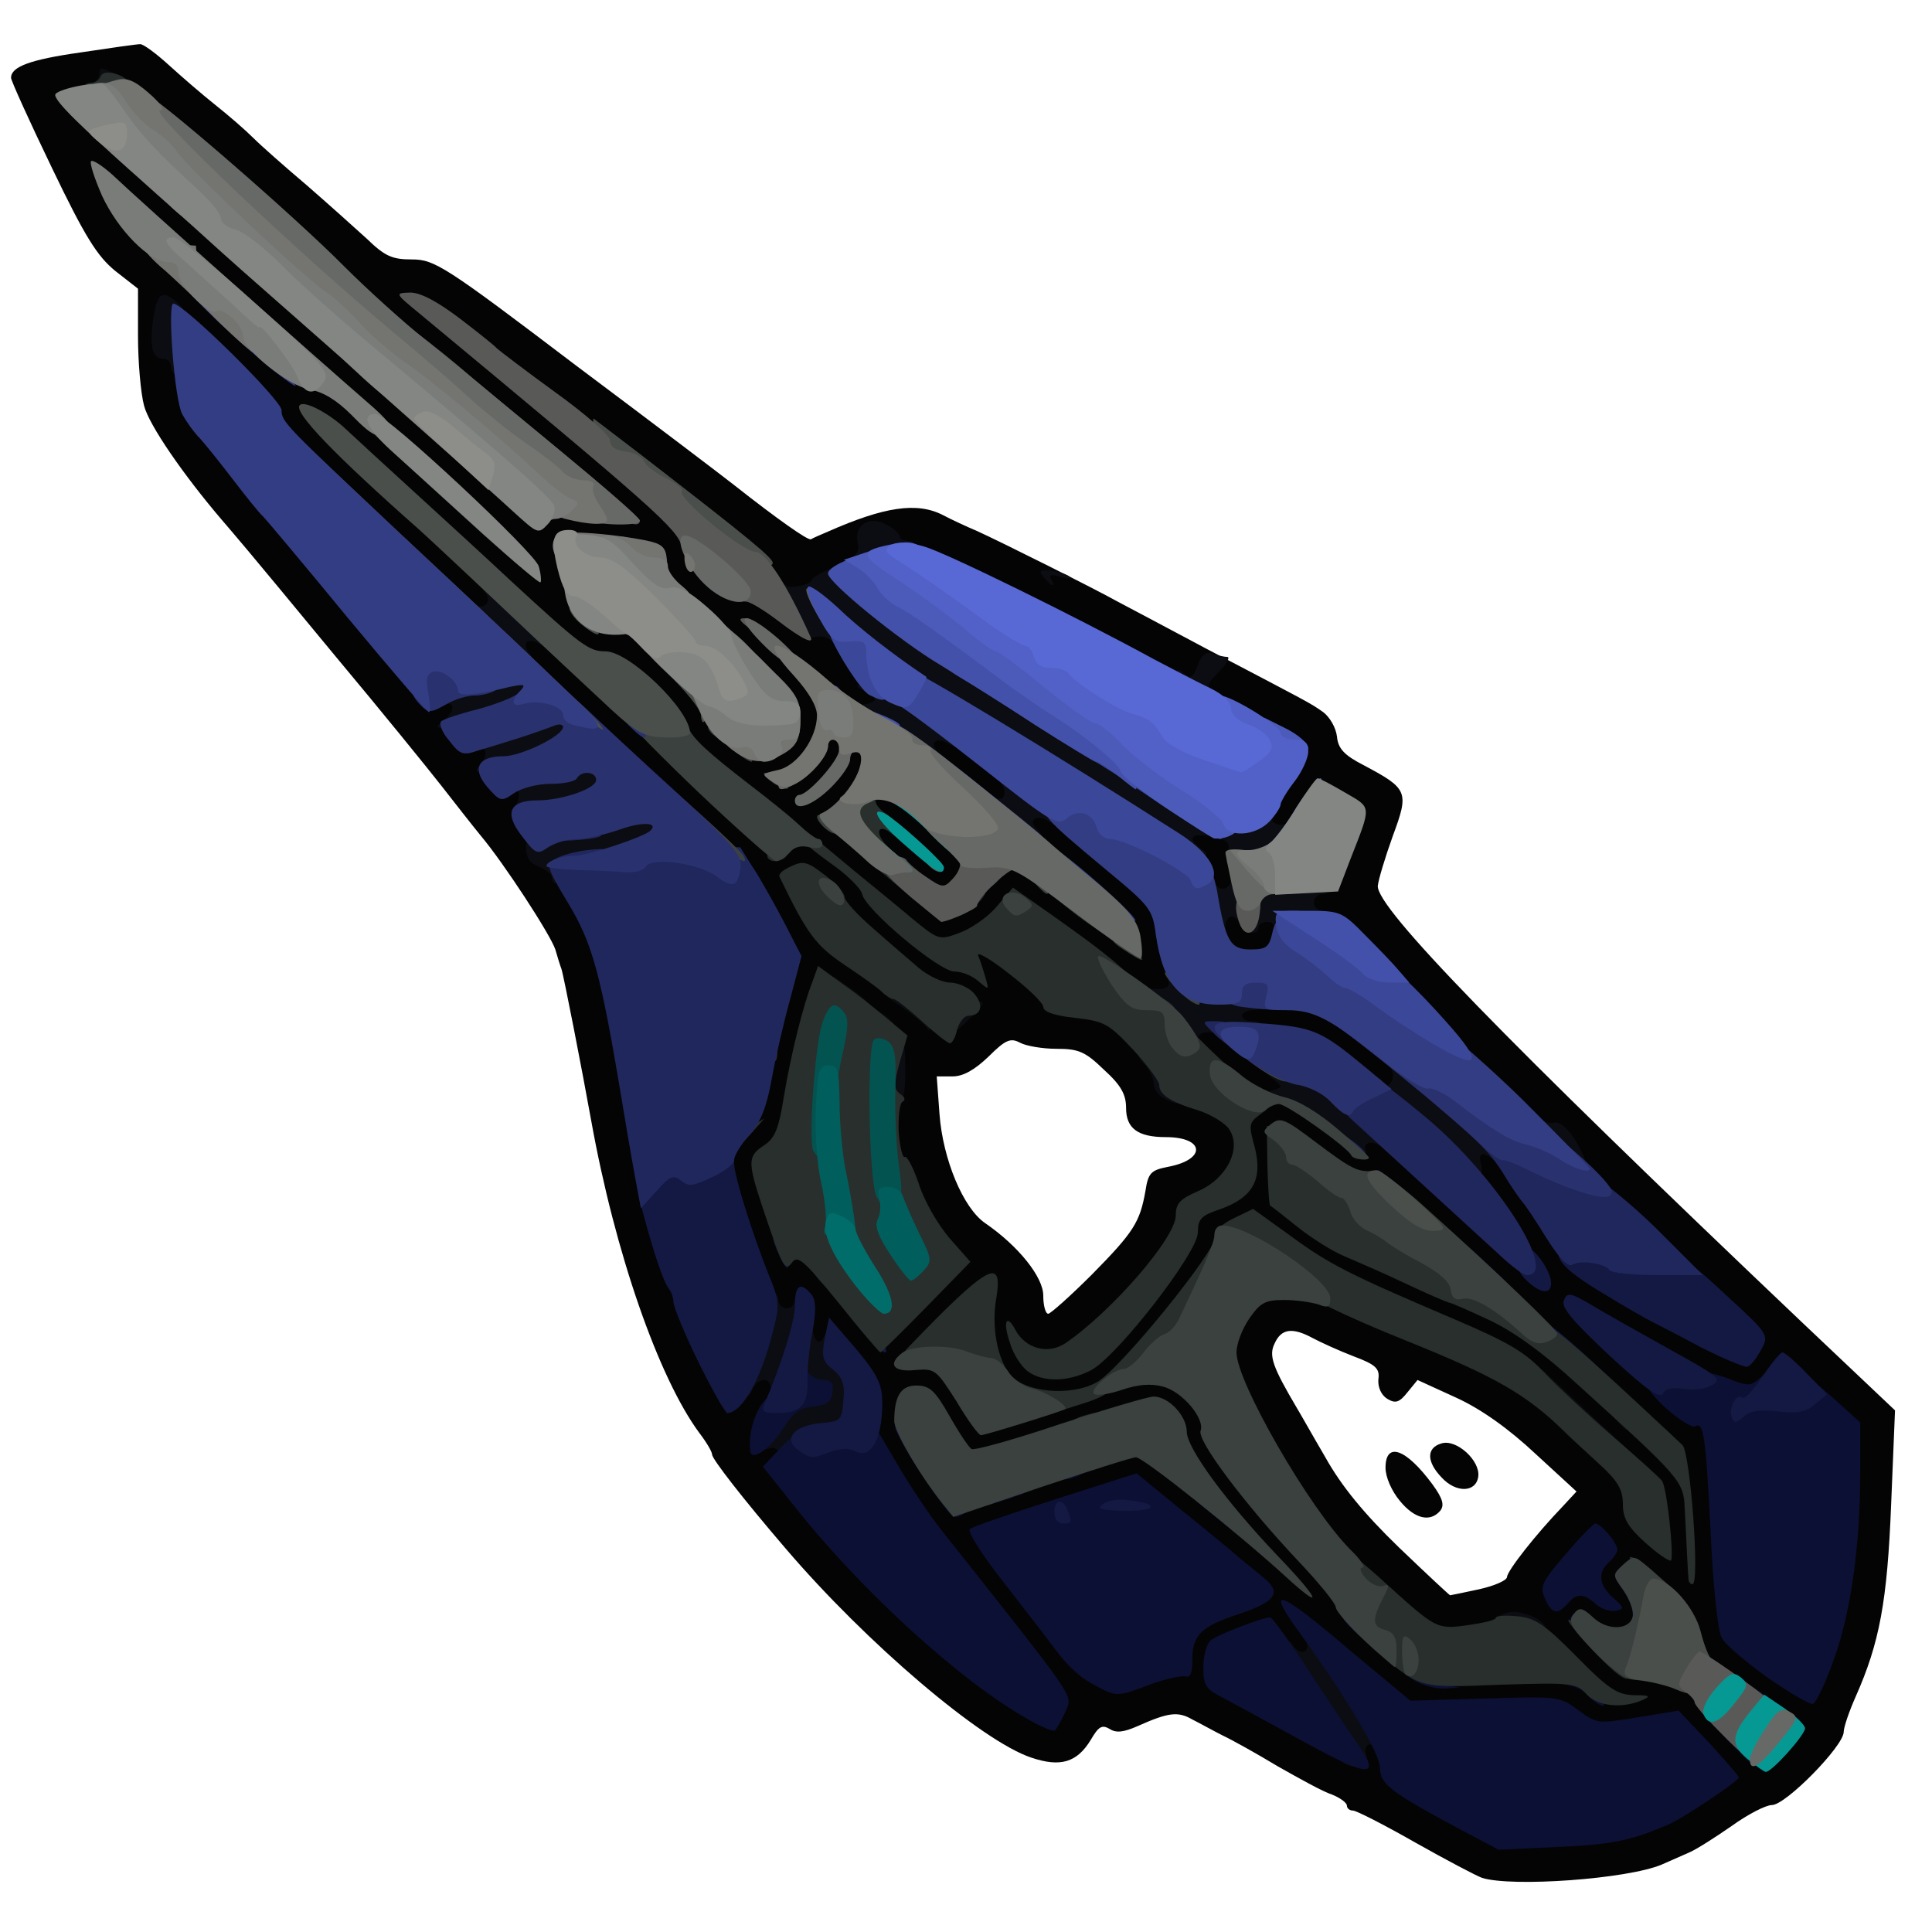 <?xml version="1.0" encoding="utf-8"?>
<!DOCTYPE svg PUBLIC "-//W3C//DTD SVG 1.0//EN" "http://www.w3.org/TR/2001/REC-SVG-20010904/DTD/svg10.dtd">
<svg version="1.0" xmlns="http://www.w3.org/2000/svg" width="32px" height="32px" viewBox="0 0 350 350" preserveAspectRatio="xMidYMid meet">
 <g fill="#040405">
  <path d="M268.5 340.2 c-1.1 -0.4 -6.6 -3.3 -12.1 -6.4 -5.6 -3.2 -10.7 -5.8 -11.3 -5.8 -0.6 0 -1.1 -0.4 -1.1 -0.9 0 -0.5 -1.2 -1.4 -2.7 -2 -1.6 -0.5 -5.9 -2.9 -9.8 -5.1 -3.8 -2.3 -8.3 -4.8 -10 -5.6 -1.6 -0.8 -4.1 -2.2 -5.5 -2.9 -2.6 -1.5 -4.3 -1.3 -9.9 1.2 -2.5 1.1 -3.9 1.3 -5.1 0.5 -1.4 -0.8 -2 -0.4 -3.4 2 -2.5 4.1 -5.5 5 -10.8 3.2 -9 -3 -29.9 -20.8 -44.5 -37.9 -7.8 -9.1 -13.3 -16.2 -13.3 -17 0 -0.5 -1 -2.2 -2.3 -3.9 -7.4 -10 -15.3 -32.7 -19.6 -56.6 -1.6 -8.9 -5 -26.4 -5.4 -27.5 -0.2 -0.5 -0.7 -2.1 -1.1 -3.5 -0.9 -2.7 -9.3 -15.6 -13.5 -20.6 -1.4 -1.7 -4.6 -5.8 -7.1 -9 -2.5 -3.2 -11.1 -13.8 -19.3 -23.6 -17.5 -21.2 -17.6 -21.2 -20.5 -24.6 -7 -8.2 -13.2 -17.2 -14.1 -20.7 -0.6 -2.2 -1.1 -7.9 -1.1 -12.6 l0 -8.6 -4.1 -3.2 c-3.3 -2.7 -5.5 -6.2 -11.5 -18.7 -4.1 -8.5 -7.4 -15.8 -7.4 -16.3 0 -2 3.4 -3.3 12.6 -4.6 5.3 -0.8 10.2 -1.5 10.8 -1.5 0.6 0 2.9 1.7 5.2 3.8 2.2 2 6 5.3 8.4 7.2 2.4 1.9 5.5 4.6 6.9 6 1.4 1.4 5.7 5.2 9.6 8.5 3.8 3.3 8.7 7.7 10.9 9.7 3.3 3.2 4.6 3.8 8.2 3.8 4.1 0 5.9 1.1 29.6 19.1 13.9 10.4 26.8 20.2 28.7 21.7 8 6.3 13.4 10.1 14 9.9 0.3 -0.2 1.7 -0.8 3.1 -1.4 10.2 -4.5 16.1 -5.4 20.8 -3 1.5 0.8 4.3 2.1 6.2 2.9 4.2 1.9 21.2 10.4 25.5 12.8 1.7 0.9 8.9 4.7 16 8.5 18.5 9.7 18.8 9.8 21.2 11.5 1.2 0.9 2.3 2.8 2.5 4.4 0.2 2.2 1.3 3.4 4.8 5.2 8.1 4.3 8.3 4.8 5.3 12.9 -1.4 3.9 -2.6 7.9 -2.7 9 -0.2 4 22.6 27.5 76.8 79 l16.9 16 -0.7 17 c-0.7 17.6 -2.1 25.1 -6.4 34.8 -1.2 2.7 -2.2 5.6 -2.2 6.5 -0.1 2.6 -10.5 13.2 -13 13.2 -1.1 0 -4.4 1.7 -7.3 3.8 -2.9 2 -6.3 4.2 -7.7 4.8 -1.4 0.6 -3.6 1.6 -5 2.2 -6.2 2.6 -27 4.1 -32.5 2.4z m24.5 -10.3 c6.1 -2.1 9.4 -3.7 12.8 -6.2 l3.3 -2.5 -3.5 -3.5 -3.4 -3.5 -8 0.5 c-7.2 0.5 -8.3 0.3 -10.8 -1.6 -2.4 -1.9 -3.9 -2.1 -16.8 -2.1 l-14.1 -0.1 -6 -4.9 c-3.9 -3.3 -6.3 -4.6 -6.9 -4 -1.9 1.9 -6.7 1.1 -8.8 -1.5 -2.2 -2.9 -4.4 -3.2 -7.6 -0.9 -3 2.1 -2.8 2.9 1.6 5.2 2 1.1 7.2 3.8 11.5 6.1 4.2 2.3 7.7 3.7 7.7 3.1 0 -0.7 1.6 -1 4.3 -0.8 3.9 0.3 4.2 0.5 4.5 3.6 0.4 3.6 1.9 4.8 14.7 11.6 6.7 3.6 7.3 3.7 14.5 3.2 4.1 -0.3 9.1 -1.1 11 -1.7z m28 -15.8 c0 -0.9 -9.4 -8.1 -10.5 -8.1 -0.3 0 1.4 2 3.7 4.5 4.1 4.2 6.8 5.6 6.8 3.6z m-132.7 -7.3 c-4.1 -5.3 -17.9 -23 -20.4 -26.1 -1.7 -2 -5 -7 -7.5 -10.9 -3.7 -6.1 -4.4 -8 -4.4 -12.4 0 -6.9 -3.4 -11.4 -8.6 -11.4 -3.1 0 -3.4 -0.3 -3.4 -3 0 -2.6 -0.4 -3 -2.8 -3 -2.3 0 -3.1 -0.6 -4 -3.2 -0.6 -1.8 -2.5 -7.3 -4.1 -12.2 -4.1 -11.6 -4.1 -17.7 -0.3 -22 2.1 -2.4 3.2 -5.1 4.1 -10.7 0.8 -4.1 2 -9.8 2.8 -12.6 l1.4 -5.3 -3.5 -6.5 c-4.7 -8.7 -5 -9.1 -12.6 -16 -3.6 -3.2 -12.5 -11.4 -19.7 -18.3 -12.6 -11.8 -13.3 -12.6 -13.3 -16.3 0 -2.2 0.5 -3.9 1.1 -3.9 0.5 0 0.7 -0.5 0.3 -1.1 -0.4 -0.8 -0.9 -0.8 -1.7 0 -0.6 0.6 -2.7 1.1 -4.7 1.1 -3.1 -0.1 -4.8 -1.3 -14 -10.2 -5.8 -5.5 -13.5 -12.7 -17.3 -16.1 -3.8 -3.4 -7 -7.2 -7.4 -8.6 -0.8 -3.3 -1.4 -4.1 -8.5 -10.3 l-6 -5.1 0.8 3.9 c0.8 4.5 1.9 7 4.6 9.8 1.1 1.2 3.8 4.6 6.1 7.6 2.3 3 4.9 6.1 5.7 7 0.8 0.8 7.3 8.6 14.4 17.3 12 14.5 13.3 15.7 16.3 15.7 3.2 0 3.3 0.1 3.3 4 0 3.8 0.2 4 3 4 2.8 0 3 0.2 3 4 0 3.8 0.2 4 3 4 2.7 0 3 0.3 3 3 0 4.5 2.2 10.8 4 11.3 2.6 0.7 8.8 12.6 10.5 20.1 0.9 3.9 2.7 13.6 4.1 21.6 3.1 18.8 6.6 32.5 8.7 34.6 0.4 0.4 0.7 1.4 0.7 2.1 0 0.8 1.7 5 3.7 9.4 2.8 6.1 3.9 7.7 4.5 6.5 0.6 -1.1 2.3 -1.6 5.3 -1.6 l4.5 0 0 3.8 c0 2.1 -0.7 4.8 -1.6 6 -1.4 2.1 -1.4 2.2 0.5 2.2 1.7 0 2.1 0.6 2.1 3.6 0 4.2 3.8 9.5 16 21.9 8.3 8.5 12 11.8 21.5 18.9 5.9 4.5 8.7 5.8 6.8 3.4z m19.4 -5.5 c4.6 -1.5 5.3 -2 5.3 -4.3 0 -3.6 1.8 -5.4 6.8 -7 2.3 -0.7 4.2 -1.6 4.2 -2 0 -0.7 -6.5 -6.3 -14.5 -12.7 l-5.1 -4 -10.9 3.6 c-6.1 2 -11 4.1 -11 4.7 0 2.4 17.3 23.4 19.3 23.4 0.3 0 2.9 -0.8 5.9 -1.7z m122.2 -5.6 c2.3 -6.8 4.1 -19.6 4.1 -29.1 0 -5.8 -0.1 -5.9 -5.2 -10.6 -4.7 -4.3 -5.5 -4.7 -6.9 -3.4 -2.4 2.1 -8.8 1.7 -14.8 -1.2 -5.3 -2.4 -5.4 -2.4 -3.5 -0.3 1 1.2 3.4 2.8 5.2 3.6 2.2 0.9 3.2 2 3.2 3.6 0.3 13.3 2 33.7 2.9 35.5 1.3 2.5 11 9.4 12.2 8.6 0.4 -0.2 1.7 -3.3 2.8 -6.7z m-51.4 3.4 c-2.8 -2.8 -3.3 -2.9 -7.5 -2.1 -2.5 0.5 -6.6 0.9 -9.2 1 -4.2 0 -5.1 -0.5 -10.1 -5 -3 -2.7 -5.7 -5 -6.1 -5 -1.7 0 1.4 3.7 7.2 8.5 l6.6 5.5 11 0 11.1 0 -3 -2.9z m27.1 1.3 c-0.3 -0.9 -0.6 -2.2 -0.6 -2.9 0 -0.7 -1.2 -2.8 -2.7 -4.6 l-2.8 -3.3 -0.5 3.9 c-0.4 3.1 -1 4 -2.9 4.5 -4.2 1 0.7 3.6 7.3 3.9 2.2 0.1 2.7 -0.3 2.2 -1.5z m-37.6 -12.5 c2.7 -0.6 5 -1.6 5 -2.2 0.1 -1.2 5.2 -7.7 10.1 -12.8 l2.5 -2.7 -7.4 -6.8 c-4.8 -4.5 -9.8 -8.1 -14.4 -10.2 l-7 -3.2 -1.8 2.2 c-1.5 1.9 -2.2 2.1 -3.7 1.2 -1.1 -0.7 -1.7 -2.1 -1.6 -3.5 0.3 -2 -0.5 -2.7 -4.5 -4.2 -2.6 -1 -5.9 -2.5 -7.4 -3.3 -3.7 -2 -5.7 -1.7 -6.9 1 -1.1 2.2 -0.3 4.3 4 11.6 0.5 0.8 2.8 4.9 5.2 9 2.9 5.2 7 10.2 13.3 16.3 5 4.8 9.2 8.7 9.3 8.7 0.1 0 2.5 -0.5 5.3 -1.1z m-34.5 -14.8 c-1.9 -2.7 -5.5 -8.8 -8 -13.7 -5.4 -10.6 -6.1 -17.7 -2.2 -23.5 2.1 -3.1 2.8 -3.4 8.2 -3.9 l5.9 -0.5 -5.5 -3.8 c-6 -4.1 -8.9 -4.1 -8.9 -0.2 0 1.3 -0.4 2.6 -0.8 2.9 -0.5 0.3 -3.7 4.1 -7.1 8.5 l-6.2 8 4 1.1 c4.4 1.1 8.1 5.3 8.1 9 0 2 6.6 11.4 12.9 18.3 3.7 4 3.5 3.3 -0.4 -2.2z m-44.8 -7.7 c10.5 -3.5 14.7 -4.5 18.4 -4.2 2.7 0.1 4.9 0.2 4.9 0 0 -1.4 -2.4 -4.2 -3.6 -4.2 -0.8 0 -7.6 2.1 -15 4.6 -17.7 5.9 -19.7 5.8 -24.1 -1.6 -1.8 -3 -3.3 -4.7 -3.3 -3.7 0 2.3 7.3 13.7 8.7 13.7 0.2 0 6.5 -2.1 14 -4.6z m-8.2 -13 c-2.3 -2.5 -3.5 -6.4 -3.5 -11.7 l0 -3.1 -3.6 3.5 c-2.3 2.2 -3 3.5 -2.2 3.7 0.8 0.1 2.9 2.7 4.7 5.6 2.4 4 3.7 5.3 5 4.9 1.7 -0.4 1.7 -0.6 -0.4 -2.9z m130 -14.1 c-16.2 -15 -26.2 -25.1 -27.5 -27.7 -0.8 -1.7 -2.4 -3.2 -3.6 -3.4 -2 -0.3 -10.1 -8.2 -30.6 -30 -6.6 -6.9 -9.4 -9.2 -11.3 -9.2 -2.3 0 -2.5 -0.4 -2.5 -4.4 0 -3.8 0.3 -4.5 2.2 -4.8 1.7 -0.2 2.7 -1.6 4.1 -5.2 1.6 -4.4 1.6 -5.1 0.3 -6.4 -1.3 -1.3 -1.7 -1.1 -3.6 2.1 -2.2 3.7 -5.2 4.7 -9.4 3.1 -2.2 -0.8 -1.9 -6.1 0.4 -9.9 1.1 -1.6 2.4 -3.7 2.9 -4.5 0.8 -1.3 -0.6 -2.4 -7.5 -5.9 -4.6 -2.4 -8.4 -4.7 -8.4 -5.2 0 -0.5 -0.6 -0.9 -1.4 -0.9 -0.8 0 -6.1 -2.4 -11.8 -5.4 -24.3 -12.7 -32.3 -16.6 -37.2 -18.2 -2.8 -0.9 -5.4 -2.2 -5.8 -2.8 -0.4 -0.6 -0.8 0 -0.8 1.4 0 2 -0.9 2.9 -4.5 4.5 -2.5 1.1 -4.5 2.3 -4.5 2.7 0 0.5 -0.9 0.8 -1.9 0.8 -1.1 0 -2.3 0.4 -2.6 1 -0.5 0.9 1.1 1.5 6 2.2 1.2 0.2 3 2.2 4.5 5.1 1.4 2.6 3.3 5 4.3 5.3 1.2 0.4 1.7 1.6 1.7 3.9 0 3.4 -1.3 4.5 -5.1 4.5 -1 0 -1.9 0.5 -1.9 1 0 0.6 0.9 1 2 1 1.7 0 2 0.7 2 3.9 0 3.5 0.3 3.9 3 4.4 4.2 0.9 14.8 10.5 14.9 13.7 0.2 2.3 0.3 2.4 1.5 0.7 0.7 -0.9 2.4 -1.7 3.8 -1.7 2.2 0 2.4 -0.4 2 -3 -0.4 -2.5 -0.9 -3 -3.3 -3 -2 0 -4.9 -1.5 -8.9 -4.7 -5.4 -4.3 -6 -5.2 -6 -8.5 0 -3.8 0 -3.8 4.2 -3.8 5.7 0 14.8 6.8 14.8 11.1 0 2.7 0.3 2.9 3.6 2.9 3 0 5.1 1.3 13.3 8.3 9.2 7.6 9.9 8.5 10.5 12.7 0.8 5.3 2.7 11 3.8 11 0.4 0 0.8 1.6 0.8 3.5 0 3.1 0.3 3.5 2.5 3.5 1.8 0 2.5 -0.5 2.5 -2 0 -1.9 0.7 -2 9.3 -2 10 0 11.8 0.7 20.4 7.8 4.3 3.4 5.3 6.4 3.7 10.6 -0.7 1.8 -6.9 2.3 -7.9 0.7 -1.6 -2.7 -13 -10.1 -15.3 -10.1 l-2.7 0.1 2.8 2.2 c1.5 1.3 2.7 2.9 2.7 3.7 0.1 2.6 10 9 14 9 2.7 0 4.5 0.9 8 4.1 6.4 6 10.7 9.6 9.3 7.9 -0.7 -0.8 -1.3 -3.3 -1.3 -5.7 l0 -4.3 4 0 c3.6 0 4.2 0.4 6.7 4.3 1.5 2.3 3 4.4 3.4 4.7 0.3 0.3 2.2 3.2 4.2 6.6 3.5 5.7 8.1 9.3 18.6 14.7 0.9 0.4 4.1 2.1 7.1 3.7 3 1.6 5.7 2.9 6 2.9 0.3 0 -1.7 -2 -4.5 -4.6z m-142.9 -12.7 c-1.3 -1.7 -3.1 -5.1 -4 -7.6 -1 -2.5 -2.1 -4.7 -2.6 -5 -1.3 -0.8 -2.3 -16 -1.1 -16 0.6 0 1.1 -1.5 1.1 -3.4 0 -2.9 -0.8 -4.1 -4.9 -7.5 -2.7 -2.3 -5.3 -4.1 -5.8 -4.1 -1.1 0 -3 6.8 -4.9 18 -1.1 6.3 -2 8.9 -3.6 10.1 l-2.1 1.6 2.1 5.9 c1.4 4.2 2.6 6 4 6.2 1 0.2 4.6 3.6 7.8 7.7 l5.9 7.4 5.2 -5.1 5.2 -5.1 -2.3 -3.1z m30.2 5.3 c7.6 -7.7 8.7 -9.5 9.7 -15.1 0.5 -3.3 1 -3.8 4 -4.4 7.1 -1.3 6.8 -5.4 -0.3 -5.4 -5.1 0 -7.2 -1.6 -7.2 -5.3 0 -2.4 -0.9 -4.1 -4 -6.9 -3.4 -3.3 -4.6 -3.8 -8.6 -3.8 -2.5 0 -5.5 -0.5 -6.6 -1.1 -1.7 -0.9 -2.6 -0.6 -5.7 2.5 -2.5 2.4 -4.6 3.6 -6.5 3.6 l-2.9 0 0.5 6.8 c0.6 8.2 4.3 17.1 8.3 19.8 6.1 4.2 10.5 9.8 10.5 13.1 0 1.8 0.4 3.3 0.9 3.3 0.4 0 4 -3.2 7.9 -7.1z m70.2 2.7 c0 -0.2 -4.3 -4.2 -9.6 -9 -6.1 -5.5 -10.5 -8.6 -11.9 -8.6 -1.3 0 -4.6 -1.6 -7.5 -3.5 -2.9 -1.9 -5.4 -3.5 -5.6 -3.5 -0.2 0 -0.4 1.5 -0.4 3.3 0.1 2.6 0.9 3.9 5 7 2.7 2.1 6.6 4.5 8.7 5.3 2.1 0.9 7 3.1 10.8 4.9 5.9 2.7 8.9 4 10.3 4.4 0.1 0.1 0.2 -0.1 0.2 -0.3z m-45 -34.9 c0 -0.2 -2 -1.8 -4.5 -3.7 -3.7 -2.8 -4.5 -3.9 -4.5 -6.7 0 -2.9 -0.3 -3.3 -2.5 -3.3 -1.4 0 -2.5 -0.4 -2.5 -1 0 -0.5 -0.6 -1 -1.4 -1 -1.1 0 -10 -6.1 -11.6 -8 -2.1 -2.4 -11.3 -8.1 -12.5 -7.6 -2.7 1 -1.6 3.1 3.5 6.9 2.8 2.1 5 4.3 5 5.1 0 0.9 1.9 1.6 5.9 2 5.6 0.6 6.3 1 9.9 5.4 2.2 2.6 4.1 5.6 4.3 6.7 0.3 1.2 2 2.6 4.9 3.7 4.5 1.7 6 2.1 6 1.5z m-82.6 -66.3 c0.9 -0.8 1.6 -1.9 1.6 -2.4 0 -1.1 -21.9 -22 -23.1 -22 -0.5 0 -0.9 -1.3 -0.9 -2.9 0 -3.7 -0.4 -4 -8.1 -4.8 -5.7 -0.6 -6.2 -0.5 -5.6 1.1 0.4 1 1 3 1.4 4.4 0.9 3.6 4.1 6.1 7.9 6.2 2.4 0 4.5 1.3 9.2 5.9 3.4 3.2 6.7 7.1 7.2 8.7 0.9 2.6 6.3 7.4 8.2 7.4 0.3 0 1.4 -0.7 2.2 -1.6z m-3.4 -27.3 c0 -0.5 -2.2 -2.8 -5 -5.1 -4.3 -3.6 -5 -3.9 -5 -2.2 0 1.1 1.6 3.4 3.5 5.1 3.5 3 6.5 4 6.5 2.2z m-32 -14.5 c0 -0.2 -4.4 -4.1 -9.7 -8.6 -10.9 -9.1 -10.8 -9.1 -21.3 -17.5 -4.1 -3.3 -10.6 -9.2 -14.5 -13.1 -5.9 -5.9 -13.4 -12.6 -34.7 -31 -2.8 -2.5 -6.2 -3.1 -7.3 -1.5 -0.3 0.5 0.3 1.6 1.3 2.3 1.6 1.1 6.1 5.1 19.6 17.2 5.8 5.3 10.7 9.6 18.1 16.1 4.4 3.9 8.2 7.2 8.5 7.5 0.7 0.7 9.4 8.4 18 16.1 4.1 3.6 9.1 8 11 9.7 2.6 2.3 4.5 3.1 7.3 3.2 2 0 3.7 -0.2 3.7 -0.4z"/>
  <path d="M253.6 271.9 c-1.5 -1.8 -2.6 -4.3 -2.6 -6 0 -4.8 3.7 -3.5 8.5 3 1.9 2.6 2.2 3.8 1.4 4.8 -1.8 2.1 -4.6 1.5 -7.3 -1.8z"/>
  <path d="M261.2 267.7 c-2.8 -2.9 -2.8 -5.4 -0.1 -6.2 2.7 -0.9 7.1 3.1 6.7 6 -0.4 2.9 -4 3 -6.6 0.2z"/>
  <path d="M219.6 173.4 c-0.3 -0.9 -0.6 -3.3 -0.6 -5.5 0 -2.1 -0.4 -3.9 -1 -3.9 -0.5 0 -1 -1.1 -1 -2.5 0 -1.4 -0.9 -3.3 -2 -4.2 -1.3 -1.2 -2 -3 -2 -5.5 0 -3.6 0.1 -3.8 3.4 -3.8 1.8 0 4.8 0.3 6.5 0.6 l3.1 0.7 0.1 7.1 c0.1 3.9 0.4 6.1 0.6 4.9 0.4 -1.9 1.1 -2.3 3.9 -2.3 l3.4 0 0 5.8 c0 9.9 -0.3 10.2 -7.5 10.2 -4.8 0 -6.4 -0.4 -6.9 -1.6z"/>
 </g>
 <g fill="#0c0d12">
  <path d="M241.4 316.9 c-0.8 -1.7 -3.1 -5.3 -5 -7.9 -2.5 -3.5 -3.4 -5.8 -3.4 -8.6 0.1 -3.5 0.2 -3.7 1.4 -2.1 1.4 1.9 3.3 0.7 2.1 -1.3 -0.3 -0.6 0.5 -1 1.9 -1 2 0 3.5 1.6 8 8.5 3.6 5.5 5.6 9.6 5.6 11.5 0 3.2 -1.4 4 -2.4 1.5 -0.8 -2.3 -2.8 -1.8 -2.1 0.5 0.5 1.6 0.2 2 -1.9 2 -1.8 0 -3 -0.9 -4.2 -3.1z"/>
  <path d="M269 295.4 c0 -1.3 3 -3.4 5 -3.4 2.6 0 6 1.7 6 3 0 0.6 -2.5 1 -5.5 1 -3 0 -5.5 -0.3 -5.5 -0.6z"/>
  <path d="M139.8 264.3 c2 -0.8 1.3 -2.5 -0.8 -1.8 -1.6 0.5 -2 0.2 -2 -1.7 0 -1.3 0.6 -3.2 1.3 -4.3 1.9 -2.8 1.9 -6.5 0.1 -6.5 -0.8 0 -1.7 0.7 -2 1.5 -0.9 2.4 -2.4 1.8 -2.4 -1 0 -4.1 4.3 -16.5 5.7 -16.5 0.7 0 1.3 0.7 1.3 1.5 0 0.8 0.7 1.5 1.5 1.5 0.8 0 1.5 -0.7 1.5 -1.5 0 -0.8 0.7 -1.5 1.5 -1.5 1.1 0 1.5 1.2 1.5 4.5 0 4.4 1.5 6 2.6 3 0.9 -2.1 2.4 -1.9 2.4 0.4 0 1.1 0.9 2.6 2 3.4 1.8 1.3 2.1 2.3 1.8 8.3 l-0.3 6.9 -3.8 0.3 c-2.4 0.2 -4.2 1 -5 2.3 -0.8 1.3 -2.2 1.9 -4.7 1.8 -1.9 0 -2.9 -0.3 -2.2 -0.6z"/>
  <path d="M283 259.1 c-4.1 -4.1 -4.6 -5 -4.1 -7.7 l0.6 -3.2 7.8 7.3 7.8 7.3 -3.7 0.4 c-3.3 0.4 -4.2 -0.1 -8.4 -4.1z"/>
  <path d="M293 257.5 c-1 -1.2 -1 -1.5 0.4 -1.5 0.9 0 1.6 0.7 1.6 1.5 0 0.8 -0.2 1.5 -0.4 1.5 -0.2 0 -0.9 -0.7 -1.6 -1.5z"/>
  <path d="M285.5 250.5 c-2.1 -1.7 -2.5 -2.4 -1.4 -2.5 1.6 0 5.6 3.7 4.8 4.5 -0.3 0.2 -1.8 -0.7 -3.4 -2z"/>
  <path d="M257.2 207 c-3.9 -3.3 -7.4 -6 -7.9 -6 -0.4 0 0 0.5 1 1.1 1 0.6 1.7 2.2 1.7 4.1 0 2.5 -0.3 2.9 -1.2 2 -1.7 -1.7 -4.1 -1.5 -3.4 0.3 0.5 1.5 -1.9 2.2 -2.6 0.8 -0.6 -1.4 -11.7 -9.3 -13.1 -9.3 -0.7 0 -1.8 0.5 -2.5 1.2 -0.9 0.9 -1.2 0.7 -1.2 -0.9 0 -1.3 0.8 -2.3 2.3 -2.7 2.1 -0.6 2.1 -0.7 0.5 -2 -3.1 -2.3 -2 -2.9 4.2 -2.3 5 0.4 6.7 1.1 9.8 3.8 l3.7 3.3 0.5 -3 c0.4 -2.1 0.8 -2.5 1.4 -1.5 0.7 1.1 1 1.1 1.7 0 0.4 -0.8 0.3 -1.9 -0.3 -2.6 -0.8 -1 -0.3 -1.3 2.2 -1.3 3 0 8.5 3.9 17.8 12.7 0.6 0.6 1.2 2.6 1.2 4.4 0 3 -0.1 3.1 -1.8 1.6 -2.5 -2.3 -3.5 -2.1 -2.9 0.3 1 3.9 -3.7 2.2 -11.1 -4z"/>
  <path d="M280.2 209.7 c-2.3 -2.4 -3.3 -9.2 -1.1 -7 0.6 0.6 1.7 0.9 2.3 0.7 1.4 -0.5 3.7 2 5.4 5.9 1.1 2.6 1 2.7 -1.6 2.7 -1.7 0 -3.8 -1 -5 -2.3z"/>
  <path d="M159 196.8 c0 -6.2 0.9 -8.8 3.1 -8.8 1.6 0 1.9 0.8 1.9 5.9 0 4.4 -0.4 6 -1.6 6.5 -2.9 1.1 -3.4 0.6 -3.4 -3.6z"/>
  <path d="M210.8 198.9 c-1 -0.5 -1.8 -1.7 -1.8 -2.6 0 -0.9 -0.7 -2.5 -1.7 -3.5 -1.5 -1.7 -1.4 -1.8 1.9 -1.8 3.2 0 3.6 0.3 4.2 3.1 1.2 6 0.8 6.8 -2.6 4.8z"/>
  <path d="M213 189.5 c0 -0.9 -0.7 -1.8 -1.5 -2.1 -0.8 -0.4 -1.5 -1.2 -1.5 -2 0 -0.8 -0.7 -1.4 -1.5 -1.4 -0.9 0 -1.5 -0.9 -1.5 -2.5 0 -1.5 0.5 -2.5 1.3 -2.4 2.8 0.3 3.9 -0.2 3.3 -1.6 -0.4 -1.1 0.2 -1.5 2 -1.5 1.4 0 3.2 0.7 4 1.5 1 0.9 3.4 1.5 6.5 1.5 4.2 0 4.9 0.3 4.9 2 0 1.3 -0.7 2 -2 2 -1.1 0 -2 0.5 -2 1 0 0.6 0.9 1 2 1 1.2 0 1.7 0.5 1.4 1.4 -0.6 1.5 -7.4 2.8 -7.4 1.4 0 -0.4 -0.9 -0.8 -2 -0.8 -2.5 0 -2.6 1.6 -0.2 2.9 1.4 0.8 1 1 -2 1.1 -2.8 0 -3.8 -0.4 -3.8 -1.5z"/>
  <path d="M171 184.5 c0 -3.3 0.2 -3.5 3.5 -3.5 1.9 0 3.5 0.3 3.5 0.8 0 0.7 -5.8 6.2 -6.6 6.2 -0.2 0 -0.4 -1.6 -0.4 -3.5z"/>
  <path d="M160.4 185.6 c-1 -0.8 -1.6 -1.7 -1.3 -2 0.3 -0.3 1.4 0.3 2.4 1.4 2.1 2.3 1.7 2.6 -1.1 0.6z"/>
  <path d="M168.1 186.5 c-0.1 -0.5 -2.2 -2.3 -4.6 -4 -2.5 -1.6 -4.5 -3.3 -4.5 -3.7 0 -1.3 6.4 -0.8 8.3 0.6 1.3 1 1.7 2.4 1.4 4.8 -0.2 1.8 -0.5 2.9 -0.6 2.3z"/>
  <path d="M151 179.9 l0 -3 3 2.1 c4.4 3.1 4.5 4 0.6 4 -3.3 0 -3.6 -0.2 -3.6 -3.1z"/>
  <path d="M218 164 c0 -3.3 0.4 -6 1 -6 0.6 0 1 0.7 1 1.5 0 0.8 0.7 1.5 1.5 1.5 0.8 0 1.5 -0.7 1.5 -1.6 0 -1.2 0.6 -1.5 2.3 -1 1.2 0.3 5.2 0.6 9 0.6 5.3 0 6.7 0.3 6.7 1.5 0 0.8 -0.7 1.5 -1.5 1.5 -0.8 0 -1.5 0.7 -1.5 1.5 0 0.8 0.7 1.5 1.5 1.5 0.8 0 1.5 0.7 1.5 1.5 0 1 -1.1 1.5 -3.5 1.5 -1.9 0 -3.5 0.5 -3.5 1 0 0.6 -0.9 1 -2 1 -1.3 0 -1.8 -0.5 -1.4 -1.5 0.4 -0.9 0 -1.5 -1 -1.5 -0.9 0 -1.6 0.5 -1.6 1 0 1.6 -2.7 1.2 -3.4 -0.5 -0.8 -2.2 -2.6 -1.8 -2.6 0.5 0 1.3 -0.7 2 -2 2 -1.8 0 -2 -0.7 -2 -6z"/>
  <path d="M100 159 c0 -0.6 -1.1 -1.5 -2.4 -2 -1.6 -0.6 -2.3 -1.6 -2.3 -3.5 0 -3 2.2 -4.5 6.7 -4.5 1.7 0 4.7 -0.7 6.7 -1.5 1.9 -0.8 5.5 -1.5 7.9 -1.5 l4.4 0 0 3.8 c0 4.5 -2.2 6 -10.5 6.9 -2.7 0.3 -5.9 1.2 -7 1.9 -2.3 1.7 -3.5 1.8 -3.5 0.4z"/>
  <path d="M222.4 154.6 c0.5 -2 0.1 -2.4 -2.6 -3 -3.9 -0.8 -4.9 0.1 -2.4 2 1.8 1.3 1.7 1.4 -1.8 1.4 -2.8 0 -5.7 -1.3 -11.4 -5 -4.2 -2.7 -12.6 -8.1 -18.7 -11.8 -10.5 -6.6 -11 -6.8 -11.3 -4.6 -0.3 2 -0.6 2.2 -2.2 1.2 -2.6 -1.6 -4 0 -1.6 1.8 1.8 1.3 1.7 1.4 -1.7 1.4 -2.5 0 -5 -1 -7.9 -3 -2.2 -1.6 -4.7 -3 -5.5 -3 -0.7 0 -1.3 -1.1 -1.3 -2.6 0 -1.4 0.4 -2.3 0.9 -2 0.5 0.4 1.7 0.3 2.6 0 1.5 -0.6 1.4 -0.9 -0.6 -2 -2.3 -1.3 -2.3 -1.3 1.5 -1.4 l4 0 -4 -3 c-2.1 -1.6 -4.4 -3 -5 -3 -0.6 0 -1.7 -0.7 -2.5 -1.6 -0.7 -0.9 -2.1 -1.3 -3.2 -1 -1.2 0.3 -3.3 -0.4 -4.9 -1.5 -2.4 -1.8 -2.8 -2.7 -2.7 -6.7 0 -3.9 0.2 -4.4 1.1 -2.6 0.7 1.5 1.6 2 3.4 1.6 1.3 -0.2 2.4 -0.7 2.4 -1.1 0 -0.4 2 -1.5 4.5 -2.6 3.6 -1.6 4.3 -2.4 3.9 -4.1 -0.8 -3.2 2 -5.1 5.1 -3.4 1.4 0.7 2.5 1.7 2.5 2.2 0 0.4 0.7 0.8 1.6 0.8 0.9 0 1.4 0.7 1.2 1.8 -0.2 1.2 -1.9 2 -5.7 2.7 l-5.4 1.1 6 4.9 c3.4 2.8 9.1 6.8 12.7 9 3.6 2.2 11.3 7 17.1 10.8 5.8 3.7 10.7 6.7 10.9 6.7 0.2 0 4.8 3 10.2 6.6 7.9 5.2 10.4 6.4 12.4 5.9 1.4 -0.3 3.8 -0.9 5.5 -1.2 2.6 -0.5 2.8 -0.4 1.7 0.9 -1 1.3 -1 1.7 0.2 2.1 0.9 0.4 2 -0.1 2.5 -1.1 0.8 -1.3 1 -0.9 1.1 2.2 0 4.9 -2 6.5 -8.4 6.6 -4.6 0 -4.8 -0.1 -4.2 -2.4z"/>
  <path d="M181.2 150.7 c-2.6 -2.7 -3 -7 -0.7 -6.1 1.8 0.7 2 -1.7 0.3 -3.4 -0.9 -0.9 -0.4 -1.2 2.3 -1.2 4.3 0.1 8.9 3.9 8.9 7.5 0 2.2 -0.2 2.4 -2 1.3 -2.2 -1.4 -3.9 -0.3 -2.2 1.4 1.9 1.9 1.4 2.8 -1.6 2.8 -1.7 0 -3.7 -1 -5 -2.3z"/>
  <path d="M92.8 146.8 c0.7 -0.7 1.2 -1.8 1.2 -2.6 0 -1.2 -0.3 -1.2 -1.5 -0.2 -1.3 1.1 -1.5 0.8 -1.5 -1.4 0 -2.2 -0.5 -2.6 -2.7 -2.6 -2.1 0 -2.4 -0.3 -1.5 -1.2 1.7 -1.7 1.5 -3.9 -0.3 -3.2 -1 0.4 -1.5 0 -1.5 -1.5 0 -1.7 -0.6 -2.1 -3.2 -2.1 -3 -0.1 -3.1 -0.2 -1.5 -1.4 2.1 -1.7 2.3 -3.7 0.1 -2.9 -1.2 0.4 -1.5 0 -1.2 -1.8 0.3 -2.6 3.3 -3.6 13.6 -4.6 l5.2 -0.5 0 3.6 c0 3.4 0.1 3.6 3.5 3.6 3.4 0 3.5 0.1 3.5 3.9 0 2.2 -0.5 4.2 -1.2 4.4 -0.7 0.3 0.6 0.6 3 0.6 l4.2 0.1 0 4.3 c0 4.2 -0.1 4.4 -3.9 5.5 -5.3 1.7 -15.9 1.6 -14.3 0z"/>
  <path d="M213 123.9 c0 -2.7 0.2 -3 1.5 -1.9 1.2 1 1.6 0.8 2.5 -1.5 0.7 -1.9 1.5 -2.5 2.6 -2.1 0.9 0.3 2.1 0.6 2.7 0.6 0.6 0 0 1.2 -1.4 2.6 -2.4 2.5 -2.4 2.6 -0.5 4 1.8 1.3 1.6 1.4 -2.7 1.4 -4.6 0 -4.7 -0.1 -4.7 -3.1z"/>
  <path d="M87.8 117.2 c-2.7 -2.6 -4.2 -9.2 -1.8 -7.7 1.7 1.1 3.2 -0.5 1.9 -2.1 -0.9 -1.2 -0.6 -1.4 1.9 -1.4 4 0 10.2 5.6 10.2 9.3 0 2.4 -0.2 2.6 -2 1.5 -2.4 -1.5 -3.7 -0.4 -2 1.7 1.1 1.3 0.8 1.5 -2.1 1.4 -2.3 0 -4.3 -0.9 -6.1 -2.7z"/>
  <path d="M189.1 104.6 c-1 -1.2 -0.8 -1.4 1.4 -1.2 1.4 0.2 2.9 0.7 3.3 1.1 0.4 0.4 -0.4 0.4 -1.7 0 -1.6 -0.5 -2.1 -0.4 -1.7 0.4 1 1.6 0.1 1.4 -1.3 -0.3z"/>
  <path d="M31 66.5 c0 -0.8 -0.6 -1.5 -1.4 -1.5 -2 0 -2.5 -2.1 -1.9 -6.9 0.7 -5 1.6 -5.7 4.3 -3.4 1.6 1.4 2 2.9 2 7.5 0 4.5 -0.3 5.8 -1.5 5.8 -0.8 0 -1.5 -0.7 -1.5 -1.5z"/>
  <path d="M16.3 15.3 c0.9 -0.2 1.7 -1.1 1.7 -1.9 0 -1.2 0.4 -1.2 2 -0.4 3.1 1.7 2.3 3 -1.7 2.9 -2.1 -0.1 -3 -0.3 -2 -0.6z"/>
 </g>
 <g fill="#0c1034">
  <path d="M264.5 331.4 c-12.5 -6.7 -14.5 -8.2 -14.5 -11.1 0 -2.6 -5.9 -12.5 -14.2 -24 -6.8 -9.3 -4.6 -8.7 8.9 2.8 l10.8 9 13.5 -0.4 c13.2 -0.4 13.6 -0.4 16.9 2.1 3.4 2.5 3.5 2.5 10.8 1.3 l7.4 -1.2 5.5 5.8 c2.9 3.2 5.4 6 5.4 6.3 -0.1 0.7 -9.9 7.3 -12.9 8.6 -6.8 2.9 -10.4 3.6 -20.1 4 l-10.5 0.5 -7 -3.7z"/>
  <path d="M236.5 315.7 c-6 -3.3 -12.7 -6.9 -14.7 -8 -3.4 -1.7 -3.8 -2.3 -3.8 -5.7 0 -2.1 0.6 -4.2 1.3 -4.8 1.1 -1 9.4 -4.2 10.8 -4.2 0.4 0 3.7 4.6 7.4 10.3 3.7 5.6 7.6 11.5 8.7 13 4 5.8 1.6 5.6 -9.7 -0.6z"/>
  <path d="M312.3 314.5 c-2.9 -3 -5.3 -5.9 -5.3 -6.6 0 -0.6 2.5 1.5 5.5 4.7 4.6 4.9 6.5 7.6 5.3 7.3 -0.2 0 -2.7 -2.4 -5.5 -5.4z"/>
  <path d="M186.3 311.5 c-12.3 -6.9 -30.4 -23.4 -42.6 -38.9 l-5.5 -6.9 3.6 -3.8 c2.2 -2.2 4.1 -3.4 4.7 -2.9 0.5 0.4 3.4 0.4 6.4 -0.2 2.9 -0.5 5.4 -0.8 5.5 -0.6 0.1 0.2 2.1 3.5 4.3 7.3 2.3 3.9 5.7 9 7.7 11.5 25.4 32.1 23.9 29.9 22.6 33.1 -0.7 1.6 -1.6 3.1 -1.9 3.4 -0.4 0.2 -2.6 -0.7 -4.8 -2z"/>
  <path d="M318 307.4 c-7.2 -5 -11.6 -8.9 -6.5 -5.7 5.2 3.2 14.5 9.6 14.5 9.9 0 1.1 -2.1 0 -8 -4.2z"/>
  <path d="M287.5 307 c-1.3 -1.4 -3.4 -2 -7.9 -2.3 l-6.1 -0.3 6 -0.2 c5.1 -0.2 6.5 0.2 9 2.3 1.7 1.3 2.5 2.4 1.9 2.5 -0.6 0 -1.9 -0.9 -2.9 -2z"/>
  <path d="M320.2 303.9 c-3.9 -2.8 -7.7 -6 -8.3 -7.2 -0.7 -1.1 -1.6 -9.8 -2 -19.1 -0.9 -17.7 -1.3 -20.1 -2.8 -19.2 -0.5 0.3 -2.8 -1.1 -5.2 -3.2 -5.5 -5 -5 -7.2 1.8 -7.2 2.6 0 6.7 0.7 9 1.6 4.1 1.6 4.4 1.6 6.3 -0.1 1.9 -1.7 2 -1.7 2 0.2 0 2.7 2.7 3.7 4.6 1.8 2.1 -2.1 2.3 -2 7.2 2.4 l4.2 3.8 0 8.9 c0 13.5 -1.7 25.5 -4.8 34.1 -1.5 4.2 -3.2 7.8 -3.8 8 -0.5 0.1 -4.2 -2 -8.2 -4.8z"/>
  <path d="M198.7 305.5 c-3.1 -1.6 -5.3 -3.6 -8.2 -7.6 -1.1 -1.5 -5.1 -6.6 -8.8 -11.4 -3.8 -4.8 -6.5 -9.1 -6 -9.5 0.4 -0.4 7.4 -2.8 15.5 -5.4 l14.7 -4.7 8.3 6.8 c4.6 3.7 9.2 7.5 10.3 8.5 1.1 0.9 3.1 2.5 4.4 3.6 3.4 2.7 2.2 4.4 -4.5 6.6 -6.9 2.3 -8.4 3.8 -8.4 8.4 0 2.3 -0.4 3.2 -1.2 2.9 -0.7 -0.2 -3.5 0.4 -6.3 1.4 -6 2.3 -6.2 2.3 -9.8 0.4z"/>
  <path d="M256 304.3 c-4.5 -3.1 -13.1 -10.6 -12.6 -11.1 0.3 -0.2 3.8 2.3 7.8 5.6 4.3 3.5 8.5 6.2 10.3 6.5 l3 0.4 -3 0.2 c-1.7 0 -4.2 -0.7 -5.5 -1.6z"/>
  <path d="M284.4 293.9 c-0.2 -0.4 0.2 -1.2 1 -1.8 1 -0.8 1.7 -0.6 3.1 0.9 1.8 2 1.8 2 -0.9 1.8 -1.5 -0.1 -2.9 -0.5 -3.2 -0.9z"/>
  <path d="M295.7 293 c0.3 -1 -0.4 -3.2 -1.6 -4.8 -2 -2.9 -2 -2.9 -0.1 -4.7 1.9 -1.8 2 -1.7 2 0.6 0 1.3 0.3 4.3 0.6 6.7 0.4 2.5 0.2 4.2 -0.4 4.2 -0.6 0 -0.8 -0.9 -0.5 -2z"/>
  <path d="M279.9 289.6 c-1 -2.2 -0.6 -3 3.7 -8 2.6 -3.1 5.1 -5.6 5.4 -5.6 1 0 4 3.5 4 4.7 0 0.6 -0.7 1.6 -1.5 2.3 -2.1 1.8 -1.9 4.2 0.8 6.5 2 1.8 2 2 0.4 2.3 -1 0.2 -2.6 -0.3 -3.6 -1.2 -2.2 -2 -3.5 -2 -5.1 -0.1 -1.8 2.1 -2.9 1.9 -4.1 -0.9z"/>
  <path d="M230.9 283.7 c-1.4 -1.2 -7.1 -6 -12.8 -10.6 -5.6 -4.6 -10 -8.6 -9.7 -8.8 0.4 -0.4 9.2 6.5 19.1 14.9 1.1 0.9 3.1 2.5 4.5 3.6 1.4 1.1 2.3 2.3 2 2.5 -0.3 0.3 -1.7 -0.4 -3.1 -1.6z"/>
  <path d="M170.5 272.2 c-3.8 -5 -8.8 -13.3 -8.3 -13.8 0.3 -0.3 2.7 2.9 5.2 7.1 3.5 5.6 5.3 7.5 6.9 7.5 1.8 0 1.9 0.2 0.7 1 -2.1 1.3 -2.2 1.3 -4.5 -1.8z"/>
  <path d="M177 272.5 c0 -0.6 10.2 -3.6 10.7 -3.1 0.2 0.2 -1.9 1.1 -4.6 2 -5.3 1.7 -6.1 1.9 -6.1 1.1z"/>
  <path d="M193 267 c0.8 -0.5 2.2 -1 3 -1 1.3 0 1.3 0.1 0 1 -0.8 0.5 -2.2 1 -3 1 -1.3 0 -1.3 -0.1 0 -1z"/>
  <path d="M135.9 262.8 c-0.5 -5.1 2.6 -11.1 5.3 -10.2 1.3 0.4 1.8 0 1.8 -1.3 0 -1 0.5 -2.5 1 -3.3 0.9 -1.3 1.2 -1.3 2.1 0.2 0.5 1 1.9 1.8 3 1.8 1.5 0 2 0.6 1.7 2.3 -0.2 1.7 -1.1 2.3 -3.5 2.5 -2.4 0.2 -3.7 1.2 -5.3 3.8 -2.5 3.9 -5.9 6.3 -6.1 4.2z"/>
  <path d="M300.5 259.5 c-1.7 -1.3 -2.8 -2.5 -2.5 -2.8 0.3 -0.3 1.8 0.6 3.4 1.9 3.7 3.2 2.9 4 -0.9 0.9z"/>
  <path d="M152.8 253.9 c0.3 -3 0 -4.4 -1.4 -5.4 -1.8 -1.4 -1.8 -1.4 0.4 -1.5 2 0 2.2 0.5 2.2 4.9 0 2.8 -0.3 5.2 -0.8 5.5 -0.4 0.2 -0.6 -1.4 -0.4 -3.5z"/>
 </g>
 <g fill="#131943">
  <path d="M191 274 c0 -2.4 1.5 -2.7 2.4 -0.4 0.9 2.2 0.8 2.4 -0.9 2.4 -0.8 0 -1.5 -0.9 -1.5 -2z"/>
  <path d="M199.9 272.4 c1 -0.7 3.2 -0.9 5.6 -0.5 5.1 0.8 3.3 2 -2.7 1.8 -3.7 -0.2 -4.2 -0.4 -2.9 -1.3z"/>
  <path d="M144.5 262.6 c-2.7 -2 -0.5 -4.4 4.3 -4.8 3.5 -0.3 3.7 -0.5 4 -4.1 0.3 -2.9 -0.2 -4.2 -1.9 -5.6 -1.9 -1.5 -2.1 -2.3 -1.5 -5.6 l0.8 -3.8 2.5 2.9 c6.7 7.7 7.3 8.9 7.1 14 -0.3 5.8 -2.3 8.7 -4.9 7.3 -1.1 -0.6 -2.7 -0.5 -4.4 0.1 -3.4 1.3 -3.8 1.3 -6 -0.4z"/>
  <path d="M162.2 257 c0 -1.9 0.2 -2.7 0.5 -1.7 0.2 0.9 0.2 2.5 0 3.5 -0.3 0.9 -0.5 0.1 -0.5 -1.8z"/>
  <path d="M313.7 256.7 c-0.6 -1.6 0.9 -4.4 1.9 -3.5 0.4 0.4 2 -1.3 3.6 -3.7 1.7 -2.5 3.3 -4.5 3.7 -4.5 0.4 0 2.4 1.7 4.4 3.8 l3.7 3.8 -2.2 1.8 c-1.6 1.4 -3.1 1.7 -6.7 1.3 -3.2 -0.4 -5.1 -0.1 -6.2 0.9 -1.4 1.3 -1.7 1.3 -2.2 0.1z"/>
  <path d="M288.5 248.5 c-4.9 -4.6 -8.8 -8.6 -8.5 -8.8 0.3 -0.3 4.8 3.5 10 8.4 5.2 4.9 9.1 8.9 8.5 8.9 -0.5 -0.1 -5 -3.8 -10 -8.5z"/>
  <path d="M126.5 246.7 c-2.5 -5.1 -4.5 -10 -4.5 -10.8 0 -0.8 -0.4 -1.9 -0.8 -2.4 -1 -1.2 -2.8 -6.6 -4.8 -14.1 -1.4 -5.4 -1.3 -5.9 0.3 -7.5 1.2 -1.1 4.3 -1.9 9.1 -2.3 6.6 -0.7 7.2 -0.6 7.2 1.2 0 2.2 3.2 12.4 6.2 20 2 4.8 2.1 5.6 0.8 10.5 -2.2 8.7 -5.5 14.5 -8.2 14.7 -0.4 0 -2.8 -4.2 -5.3 -9.3z"/>
  <path d="M138.5 254.3 c3.2 -7.5 5.5 -14.9 5.5 -17.8 0 -3.7 1 -4.4 3 -2 0.8 1 0.9 2.8 0.2 6.7 -0.6 2.9 -1 7 -0.9 9.1 0.1 4.3 -1.3 5.7 -5.7 5.7 -2.3 0 -2.7 -0.3 -2.1 -1.7z"/>
  <path d="M291.6 245.6 c-6.6 -6.2 -8.8 -8.7 -8.3 -10 0.6 -1.5 1.1 -1.5 5 0.8 2.3 1.4 8.7 5 14.1 8 9.2 5.1 9.7 5.5 7.6 6.6 -1.2 0.7 -3.5 0.9 -5.1 0.6 -1.9 -0.3 -3.1 -0.1 -3.6 0.8 -0.6 1.1 -3.1 -0.7 -9.7 -6.8z"/>
  <path d="M308 244 c-4.1 -2.2 -8.2 -4.3 -9 -4.7 -0.8 -0.4 -4.7 -2.6 -8.6 -5 -7 -4.2 -9 -6.4 -7.8 -8.5 0.8 -1.3 10.3 -0.3 11.8 1.2 0.5 0.5 3.3 1 6.1 1 4.9 0 5.3 0.2 12.5 6.9 7.5 6.9 7.5 7 6 9.7 -0.8 1.5 -1.9 2.9 -2.5 3 -0.5 0.1 -4.4 -1.5 -8.5 -3.6z"/>
  <path d="M155.6 240.5 c-2.1 -2.5 -3.4 -4.5 -2.9 -4.5 0.5 0 1.7 1 2.7 2.3 1 1.2 2.8 3.2 3.9 4.5 1.1 1.2 1.6 2.2 1 2.2 -0.6 0 -2.7 -2 -4.7 -4.5z"/>
  <path d="M148.5 232 c-1 -1.1 -1.3 -2 -0.8 -2 1.3 0 3.8 2.9 3.1 3.5 -0.3 0.3 -1.3 -0.4 -2.3 -1.5z"/>
  <path d="M276.2 231.6 c-2.3 -2.4 -2.1 -5.6 0.3 -5.6 1.5 0 4.5 4.3 4.5 6.5 0 2.2 -2.2 1.8 -4.8 -0.9z"/>
  <path d="M141.2 227.5 c-1.7 -3.7 -1.4 -4.5 0.4 -1.2 0.9 1.6 1.4 3.1 1.1 3.3 -0.2 0.2 -0.9 -0.7 -1.5 -2.1z"/>
 </g>
 <g fill="#282f2d">
  <path d="M287.4 306.9 c-1.8 -2 -2.6 -2.1 -15.6 -1.7 -14.8 0.6 -14.2 0.7 -22.1 -5.7 -2.8 -2.3 -3.7 -3.7 -3.7 -6.1 0 -1.7 -0.7 -3.7 -1.5 -4.4 -1.6 -1.3 -2.1 -8 -0.6 -8 0.4 0 3.6 2.6 7.1 5.8 9.2 8.3 9.2 8.4 15 7.6 2.7 -0.4 5 -0.9 5 -1.3 0 -0.4 1.7 -0.5 3.9 -0.3 3.2 0.3 5 1.5 10.7 7.3 5.8 5.9 7.4 6.9 10.4 7 2.9 0 3.1 0.2 1.5 0.9 -3.7 1.6 -8.1 1.1 -10.1 -1.1z"/>
  <path d="M288.6 299 c-6.4 -6.8 -5.8 -7.6 0.9 -1 3 3 5.5 5.6 5.5 5.7 0 1.3 -2.5 -0.5 -6.4 -4.7z"/>
  <path d="M305.9 286.3 c-0.1 -0.8 -0.3 -5.5 -0.7 -13.1 -0.2 -4.9 -0.8 -5.5 -19.3 -22.3 -6.3 -5.8 -11.7 -9.7 -16.2 -11.8 -3.6 -1.7 -6.9 -3.1 -7.1 -3.1 -0.3 0 -3.8 -1.5 -7.8 -3.4 -4 -1.9 -9.1 -4.1 -11.2 -5 -2.2 -0.9 -6 -3.3 -8.5 -5.3 -2.5 -2 -4.8 -3.8 -5 -3.9 -0.2 -0.2 -0.4 -3.5 -0.5 -7.4 l-0.1 -7 2.8 0 c2 0 3 0.6 3.4 2 0.3 1.1 1 2 1.5 2 0.6 0 2.6 1.4 4.5 3 1.8 1.7 3.8 3 4.3 3 0.5 0 1.2 1.1 1.6 2.5 0.3 1.3 1.5 2.7 2.5 3 1 0.4 2.5 1.2 3.2 2 0.7 0.7 3.7 2.5 6.6 4 2.9 1.4 5.6 3.5 5.8 4.6 0.3 1 1.4 1.9 2.4 1.9 2.9 0 8.9 4.3 8.9 6.4 0 1.2 0.5 1.6 1.6 1.2 1.4 -0.6 6.4 3.6 26.2 22.2 1.4 1.3 3.2 25.2 1.8 25.2 -0.3 0 -0.6 -0.3 -0.7 -0.7z"/>
  <path d="M296.9 284 c-3.1 -2.6 -1.5 -2.6 1.8 0 1.4 1.1 2.1 2 1.5 2 -0.5 0 -2 -0.9 -3.3 -2z"/>
  <path d="M298.1 279.5 c-3.2 -2.9 -4.1 -4.4 -4.1 -7 0 -2.6 -0.9 -4.2 -4.2 -7.2 -2.3 -2.1 -5.1 -4.7 -6.2 -5.8 -7.2 -7 -12.7 -10.1 -28.8 -16.6 -11 -4.4 -19 -8.3 -22.4 -10.9 -4.5 -3.4 -9.3 -6 -11 -6 -0.2 0 -0.4 1.2 -0.4 2.8 0 4.6 -5.1 16.2 -7.1 16.2 -0.6 0 -2.4 1.4 -3.9 3 -1.9 2.1 -3.7 3 -5.9 3 -1.7 0 -3.1 0.4 -3.1 0.8 0 0.5 -1.7 1.4 -3.7 2.1 -9.6 3.1 -9.5 3.1 -10 1.3 -1 -3.9 -10.6 -7.4 -20.5 -7.6 -2.7 0 -4.8 -0.3 -4.8 -0.6 0 -0.3 3.8 -4.3 8.4 -8.9 9.1 -9 11.2 -9.6 10.1 -3 -0.9 5.1 0.1 10.8 2.4 13.8 2.5 3.3 11 4.2 15.8 1.5 4 -2.1 21.9 -24.1 21.5 -26.5 -0.2 -0.9 1.2 -2.2 3.3 -3.2 l3.5 -1.7 6.8 4.9 c7.1 5.2 10.7 7 29.7 15.1 9.8 4.2 12.8 5.9 16.5 9.9 2.5 2.6 8.1 7.8 12.5 11.6 4.4 3.8 8.3 7.3 8.6 7.8 0.9 1.3 2.2 13.7 1.6 14.4 -0.3 0.2 -2.4 -1.2 -4.6 -3.2z"/>
  <path d="M194.2 257.5 c1 -1.1 6.8 -2.3 6.8 -1.5 0 0.4 -1 1 -2.2 1.4 -2.9 0.7 -5.3 0.8 -4.6 0.1z"/>
  <path d="M186.3 248.5 c-1.2 -0.8 -2.7 -3.1 -3.3 -5.1 -1.4 -4 -0.7 -5.6 1 -2.4 1.8 3.3 5.8 4.4 8.9 2.4 8.2 -5.5 20.1 -19.1 20.1 -23.2 0 -2.2 0.8 -3 4 -4.4 5.2 -2.2 8 -7.7 5.7 -11.2 -0.8 -1.2 -3.5 -2.8 -5.8 -3.5 -4.9 -1.5 -6.9 -2.8 -6.9 -4.6 0 -0.6 -2.1 -3.5 -4.7 -6.3 -4.4 -4.7 -5.2 -5.2 -10.5 -5.8 -3.8 -0.4 -5.8 -1.1 -5.8 -2 0 -0.7 -2.8 -3.4 -6.2 -6 -3.4 -2.7 -5.9 -4.1 -5.6 -3.3 0.3 0.7 0.9 2.5 1.3 3.9 0.7 2.4 0.7 2.4 -1.2 0.8 -1.1 -1 -3 -1.8 -4.4 -1.8 -2.8 0 -16.2 -11.3 -16.7 -14 -0.2 -1 -2.7 -3.5 -5.7 -5.6 -5.2 -3.7 -6.6 -5.4 -4.6 -5.4 0.5 0 1.6 0.6 2.3 1.3 0.7 0.6 3.7 3.1 6.6 5.5 2.8 2.3 7.5 6.1 10.2 8.4 5 4.1 5.1 4.2 8.8 2.8 2 -0.7 5.1 -2.8 6.7 -4.7 l3 -3.5 7.4 5.2 c7.6 5.4 11 8 14.6 11.5 1.1 1.1 3.3 2.6 4.8 3.2 1.5 0.7 2.7 1.8 2.7 2.4 0 1.5 12.8 13.7 15.2 14.5 2.4 0.7 2.3 2.8 -0.2 4.5 -1.7 1.3 -1.8 1.8 -0.7 5.7 1.5 5.8 -0.3 9.1 -6.1 11.2 -3.6 1.2 -4.2 1.8 -4.2 4.3 0 3.6 -14.5 22.3 -19.3 24.9 -4 2.1 -8.6 2.3 -11.4 0.3z"/>
  <path d="M151.9 236 c-6.2 -7.6 -7.4 -8.7 -8.4 -7.3 -1.3 1.8 -1.7 0.9 -5.5 -10.4 -2.6 -7.9 -2.5 -8.9 0.4 -10.8 2 -1.3 2.7 -3.1 3.6 -8.8 1.3 -7.8 3.5 -16.6 5.2 -20.9 l1 -2.8 4.5 3.3 c2.5 1.7 6.1 4.6 8.1 6.3 l3.6 3 -1.4 4.8 c-1.1 4.1 -1.1 4.9 0.1 5.8 0.8 0.5 1 1.1 0.4 1.4 -0.5 0.2 -0.8 2.6 -0.7 5.4 0.2 2.7 0.7 4.8 1.1 4.6 0.4 -0.3 1.6 2 2.6 5 1 3.1 3.5 7.4 5.6 9.8 l3.7 4.2 -8 8.2 c-4.4 4.5 -8.2 8.2 -8.3 8.2 -0.2 0 -3.6 -4 -7.6 -9z"/>
  <path d="M133.2 206.8 c0.2 -0.6 1.5 -1.8 2.9 -2.7 l2.4 -1.5 -2.4 2.7 c-2.6 2.9 -3.5 3.4 -2.9 1.5z"/>
  <path d="M140.2 190 c0 -1.9 0.2 -2.7 0.5 -1.7 0.2 0.9 0.2 2.5 0 3.5 -0.3 0.9 -0.5 0.1 -0.5 -1.8z"/>
  <path d="M222 189 c-0.8 -0.5 -1.1 -1.2 -0.7 -1.6 0.4 -0.4 1.3 -0.2 1.9 0.4 1.5 1.5 0.7 2.4 -1.2 1.2z"/>
  <path d="M167 185 c-2.4 -2.2 -4.7 -4 -5.1 -4 -0.4 0 -1.4 -0.6 -2.1 -1.3 -0.7 -0.7 -3.8 -2.9 -6.8 -4.9 -5.2 -3.5 -6.8 -5.6 -11.8 -16 -0.2 -0.5 0.8 -1.3 2.2 -1.9 2.1 -1 2.9 -0.8 6 1.6 2 1.5 3.6 3.3 3.6 4 0 0.7 2.4 3.3 5.3 5.8 2.8 2.5 6.6 5.7 8.2 7.1 1.7 1.4 4.2 2.6 5.6 2.6 1.4 0 3.4 0.9 4.3 1.9 1.9 2.1 1.4 4.1 -0.9 4.1 -0.8 0 -1.7 1.1 -2.1 2.5 -0.3 1.4 -0.9 2.5 -1.3 2.5 -0.4 0 -2.7 -1.8 -5.1 -4z"/>
  <path d="M141.1 185 c0 -0.8 0.4 -2.4 0.9 -3.5 0.5 -1.3 0.9 -1.4 0.9 -0.5 0 0.8 -0.4 2.4 -0.9 3.5 -0.5 1.3 -0.9 1.4 -0.9 0.5z"/>
  <path d="M143.6 176.3 c0.4 -2.3 -0.2 -4.5 -2.1 -7.9 -1.4 -2.5 -2.4 -4.9 -2.1 -5.1 0.2 -0.3 1.7 1.9 3.1 4.8 2.3 4.5 2.5 5.7 1.6 8.3 l-1 3.1 0.5 -3.2z"/>
  <path d="M195.2 165.9 c-7.4 -5.7 -6.4 -6.6 1.2 -1.2 2.8 2 5.3 3.8 5.5 3.9 0.1 0.2 0.1 0.7 0 1.2 -0.2 0.5 -3.2 -1.3 -6.7 -3.9z"/>
  <path d="M165.3 162.8 c-2.7 -2.4 -6.8 -5.8 -9 -7.6 -4.1 -3.4 -4.2 -3.7 -2.7 -11 0.4 -2 1 -2.3 4.1 -2 2 0.2 3.9 0.9 4.1 1.7 0.3 1 0 1.2 -1.1 0.8 -2.7 -1 -2.8 1 -0.2 2.7 1.4 0.9 2.5 2.4 2.5 3.2 0 1.4 -0.3 1.4 -1.5 0.4 -2.3 -1.9 -3.1 -0.3 -1.1 1.9 1.7 1.8 1.7 1.9 0 2.3 -1.3 0.2 0 1.7 4.5 5.4 6.6 5.4 9.2 5.9 11.2 2.3 0.5 -1.1 1.4 -1.9 1.9 -1.9 2 0 -1.5 4 -4.4 5 -1.6 0.5 -3 1 -3.1 1 0 0 -2.4 -1.9 -5.2 -4.2z"/>
  <path d="M139 155 c0 -0.5 0.9 -1 2.1 -1 1.1 0 1.7 0.5 1.4 1 -0.3 0.6 -1.3 1 -2.1 1 -0.8 0 -1.4 -0.4 -1.4 -1z"/>
  <path d="M15 16.5 c0 -0.8 0.6 -1.5 1.4 -1.5 0.8 0 1.6 -0.5 1.8 -1.1 0.6 -1.9 5.8 0.1 5.8 2.2 0 1.6 -0.8 1.9 -4.5 1.9 -3.3 0 -4.5 -0.4 -4.5 -1.5z"/>
 </g>
 <g fill="#20275d">
  <path d="M268.5 230.2 c-2.2 -2 -7.6 -7 -11.9 -10.9 -4.4 -4 -7.4 -7.3 -6.9 -7.3 1 0 24.3 20.7 24.3 21.6 0 1.1 -1.9 0 -5.5 -3.4z"/>
  <path d="M271.5 227.2 c-7 -6.4 -22.9 -21 -26.2 -24 -1.8 -1.6 -3.3 -3.5 -3.3 -4.3 0 -1.3 4.3 -3.9 6.4 -3.9 0.6 0 5.1 3.4 10 7.5 12.7 10.6 24.2 28.6 18.2 28.5 -0.6 0 -2.9 -1.7 -5.1 -3.8z"/>
  <path d="M291.6 230.1 c-0.8 -1.2 -5.2 -1.9 -6.7 -1 -0.9 0.5 -2.4 -1.1 -4.8 -4.9 -1.9 -3.1 -3.8 -5.9 -4.1 -6.2 -0.3 -0.3 -1.6 -2.1 -2.8 -4 -2.8 -4.7 -4.5 -6.5 -12 -12.9 -3.4 -3 -6 -5.6 -5.8 -5.9 0.3 -0.2 3.7 2.3 7.7 5.7 5.3 4.4 8.1 6.1 10.2 6.1 1.6 0 4.6 0.8 6.6 1.9 2 1 5.4 2.6 7.6 3.5 2.2 1 7.7 5.4 12.5 10.1 l8.5 8.5 -8.2 0 c-4.5 0 -8.4 -0.4 -8.7 -0.9z"/>
  <path d="M115.6 216.2 c-0.3 -1.5 -1.7 -9.2 -3 -17.2 -3.8 -22.8 -5.3 -28.2 -9.8 -35.6 -3.8 -6.3 -3.9 -6.8 -2.2 -7.8 2.8 -1.6 10.2 -2.4 11.4 -1.2 0.8 0.8 1.3 0.7 1.9 -0.2 0.5 -0.9 3.4 -1.2 10.5 -1 l9.7 0.3 2.2 3.5 c1.3 1.9 3.8 6.4 5.6 9.8 l3.3 6.4 -2 7.6 c-1.2 4.3 -2.7 10.8 -3.4 14.7 -0.9 5 -2 7.8 -4 10.1 -1.6 1.7 -2.8 3.8 -2.8 4.5 0 0.8 -1.9 2.2 -4.1 3.2 -3.3 1.6 -4.2 1.7 -5.5 0.6 -1.4 -1.1 -2 -0.9 -4.4 1.8 l-2.9 3.2 -0.5 -2.7z"/>
  <path d="M244.2 208 c-1.2 -1.2 -2.2 -2.3 -2.2 -2.6 0 -0.8 3.6 1.4 5 3 1.8 2.3 -0.2 1.9 -2.8 -0.4z"/>
  <path d="M219.6 186.9 c-1.9 -1.9 -1.9 -1.9 0.7 -1.9 2 0 2.7 0.5 2.7 2 0 2.5 -0.9 2.5 -3.4 -0.1z"/>
  <path d="M99 151.9 c0 -0.5 2.3 -0.9 5.2 -0.9 2.8 0 4.9 0.2 4.7 0.4 -0.9 0.8 -9.9 1.3 -9.9 0.5z"/>
 </g>
 <g fill="#035350">
  <path d="M158.8 216.8 c-1.4 -2.6 -1.8 -27.1 -0.5 -28.4 0.4 -0.5 1.5 -0.4 2.5 0.2 1.3 0.9 1.6 2.5 1.4 9 -0.1 4.3 0.2 10.6 0.7 13.9 0.6 4.2 0.5 6.2 -0.3 6.7 -1.8 1.2 -2.5 0.9 -3.8 -1.4z"/>
  <path d="M147.3 208.4 c-0.9 -2.3 0.4 -19.4 1.7 -23.2 1.3 -3.5 2.2 -3.9 3.9 -1.8 0.9 1.1 0.8 3 -0.4 8.1 -0.8 3.6 -1.5 9.3 -1.5 12.6 0 4.6 -0.3 5.9 -1.5 5.9 -0.9 0 -1.8 -0.7 -2.2 -1.6z"/>
 </g>
 <g fill="#3b413f">
  <path d="M295.3 304.2 c-1.2 -0.2 -4.2 -2.6 -6.8 -5.3 -3.9 -4.1 -4.5 -5.2 -3.4 -6.5 1 -1.3 1.5 -1.2 3.5 0.6 2.6 2.5 6.7 2.3 7.2 -0.2 0.2 -1 -0.6 -3.1 -1.7 -4.7 -2 -2.8 -2 -2.8 -0.1 -4.6 1.9 -1.7 2.1 -1.7 4.2 0.1 6.2 5.3 6.2 5.4 4.6 5.4 -1 0 -1.8 1.2 -2.1 3.3 -0.9 5.1 -2.4 11.8 -2.8 12 -0.2 0.2 -1.4 0.1 -2.6 -0.1z"/>
  <path d="M254.6 303.3 c-0.3 -0.3 -0.6 -2.2 -0.6 -4.1 0 -2.9 0.2 -3.3 1.5 -2.2 0.8 0.7 1.5 2.3 1.5 3.6 0 2.4 -1.2 3.8 -2.4 2.7z"/>
  <path d="M247.2 297.2 c-2.9 -2.7 -5.2 -5.4 -5.2 -6 0 -0.7 -3.1 -4.5 -6.8 -8.4 -9.8 -10.4 -18.4 -21.9 -17.7 -23.6 0.8 -2.2 -3.3 -7.1 -6.8 -8 -2.2 -0.6 -4.6 -0.4 -7.5 0.6 -2.4 0.8 -4.6 1.1 -5 0.7 -0.9 -0.8 3.5 -4.5 5.4 -4.5 0.7 0 2.3 -1.3 3.5 -2.9 1.2 -1.6 2.9 -3.1 3.8 -3.4 0.9 -0.2 2.1 -1.5 2.7 -2.8 4.8 -10.1 6.4 -13.8 6.4 -15.2 0 -1 0.6 -1.7 1.4 -1.7 4.9 0 19.6 9.9 19.6 13.2 0 1.6 -0.4 1.8 -2.2 1.1 -1.3 -0.4 -4.1 -0.8 -6.2 -0.8 -3.4 0 -4.3 0.5 -6.3 3.4 -1.3 1.9 -2.3 4.6 -2.3 6.1 0 5.3 13.2 28.3 20.7 35.8 1.8 1.7 2.7 3.2 2.1 3.2 -0.6 0 -0.3 0.9 0.6 1.9 1 1.1 2.4 1.7 3.2 1.4 1.2 -0.4 1.1 0 -0.1 2.3 -2 3.9 -1.9 5.1 0.5 5.7 1.5 0.4 2 1.4 2 3.6 0 1.7 -0.1 3.1 -0.3 3.1 -0.2 0 -2.6 -2.2 -5.5 -4.8z"/>
  <path d="M233 285.7 c-8.6 -7.9 -25.9 -21.7 -27.2 -21.7 -0.7 0 -8.5 2.5 -17.2 5.4 l-15.9 5.4 -2.1 -2.6 c-4.2 -5.3 -8.5 -12.8 -8.6 -14.7 0 -4.6 1.2 -6.5 4 -6.5 2.4 0 3.4 0.9 6 5.5 1.7 3 3.5 5.7 4 6 0.5 0.3 7.7 -1.7 16 -4.5 8.3 -2.7 16 -5 17 -5 2.7 0 6 3.5 6 6.4 0 2.9 7 12.5 16.4 22.4 7.7 8 8.6 10.3 1.6 3.9z"/>
  <path d="M173.3 253.9 c-3.7 -5.8 -3.9 -6 -7.5 -5.7 -3.9 0.4 -5 -1 -2.5 -3 1.7 -1.5 8.7 -1.7 12 -0.3 1.6 0.6 3.5 1.1 4.2 1.1 0.8 0 2.2 1.1 3.1 2.4 0.8 1.4 2.8 2.7 4.2 3.1 2.7 0.6 6.9 3.2 6.1 3.8 -0.6 0.4 -14.4 4.7 -15.2 4.7 -0.4 0 -2.4 -2.7 -4.4 -6.1z"/>
  <path d="M275.7 241.6 c-4.8 -4.4 -8.8 -6.8 -10.7 -6.3 -1.4 0.3 -2 -0.1 -2.2 -1.7 -0.2 -1.4 -2 -3 -5.3 -4.8 -2.7 -1.4 -5.5 -3.1 -6.2 -3.7 -0.7 -0.6 -2.3 -1.6 -3.7 -2.2 -1.3 -0.6 -2.7 -2.2 -3 -3.5 -0.4 -1.3 -1.1 -2.4 -1.6 -2.4 -0.5 0 -2.5 -1.3 -4.3 -3 -1.9 -1.6 -4 -3 -4.6 -3 -0.6 0 -1.1 -0.6 -1.1 -1.4 0 -0.7 -1 -2.1 -2.2 -3 -2.2 -1.5 -2.2 -1.6 -0.5 -3 1.7 -1.3 2.5 -0.9 8.3 3.5 6.4 4.8 7.4 5.3 10.5 5 0.8 -0.1 4.7 2.7 8.5 6.1 14.4 13 24.5 22.7 24.5 23.4 0 0.5 -0.8 1.1 -1.9 1.5 -1.5 0.6 -2.8 0.1 -4.5 -1.5z"/>
  <path d="M244.8 209.3 c-0.6 -1.4 -11.7 -9.3 -13.1 -9.3 -0.7 0 -1.8 0.5 -2.4 1.1 -1.9 1.9 -9.7 -3 -10.1 -6.4 -0.4 -3.6 1.4 -3.5 5.9 0.3 2 1.6 5.5 3.3 7.7 3.8 2.5 0.6 6.1 2.8 9.6 5.8 3.1 2.6 5.6 4.9 5.6 5.1 0 0.7 -2.9 0.3 -3.2 -0.4z"/>
  <path d="M241.1 199.6 c-1.3 -1.4 -3.3 -2.7 -4.5 -2.9 -2 -0.4 -2 -0.4 0.1 -0.6 1.3 0 3.7 1.2 5.5 2.9 1.8 1.6 2.8 3 2.2 3 -0.6 0 -2.1 -1.1 -3.3 -2.4z"/>
  <path d="M227.2 192.9 c-2.4 -1.7 -4.1 -3.4 -3.8 -3.7 0.3 -0.2 2.2 0.8 4.3 2.4 2 1.6 4.4 3.2 5.3 3.6 1.3 0.6 1.3 0.7 -0.1 0.7 -0.8 0.1 -3.4 -1.3 -5.7 -3z"/>
  <path d="M212.6 190.1 c-0.9 -0.9 -1.6 -3 -1.6 -4.4 0 -2.4 -0.4 -2.7 -3.3 -2.7 -2.7 0 -3.7 -0.7 -6.4 -4.7 -1.7 -2.7 -2.7 -4.9 -2.3 -5.1 0.9 -0.3 11.6 7.2 14.7 10.3 1 1 2.3 2.9 3 4.1 1 2.1 0.9 2.5 -0.6 3.4 -1.4 0.7 -2.3 0.5 -3.5 -0.9z"/>
  <path d="M213.5 179.5 c-2.9 -3 -3.4 -4.4 -0.7 -2.4 3.1 2.4 5.3 4.9 4.3 4.9 -0.6 0 -2.2 -1.1 -3.6 -2.5z"/>
  <path d="M203.5 172 c-1.9 -1.2 -2.4 -2 -1.4 -2 0.9 0 2.4 0.9 3.4 2 2.3 2.5 1.8 2.5 -2 0z"/>
  <path d="M182.3 164.5 c-2 -2.2 0.8 -3.9 3.3 -2 1.6 1.3 1.7 1.6 0.4 2.5 -1.9 1.2 -2.2 1.2 -3.7 -0.5z"/>
  <path d="M149.5 162 c-2.1 -2.3 -1.2 -3.9 1.3 -2.4 1.9 1.2 2.9 4.4 1.4 4.4 -0.5 0 -1.7 -0.9 -2.7 -2z"/>
  <path d="M178 161.1 c0 -1.1 2.9 -3.5 3.5 -2.9 0.2 0.2 -0.4 1.2 -1.5 2.1 -1.1 0.9 -2 1.3 -2 0.8z"/>
  <path d="M187.4 159.9 c-1.9 -2.2 -1.9 -2.2 0.4 -1 1.2 0.6 2.2 1.6 2.2 2.1 0 1.5 -0.5 1.2 -2.6 -1.1z"/>
  <path d="M123.7 146.7 c-5.3 -5.1 -9.7 -9.6 -9.7 -10 0 -0.9 20.3 17.1 20.8 18.5 1 2.3 -2.2 -0.2 -11.1 -8.5z"/>
  <path d="M126.7 143.7 c-7 -6.7 -12.7 -12.5 -12.7 -12.9 0 -0.5 2.3 -0.8 5 -0.8 3.9 0 5.2 0.4 5.7 1.8 0.8 2 3.5 4.5 11.3 10.5 3 2.3 6.9 5.4 8.5 6.9 1.7 1.6 3.3 2.8 3.8 2.8 0.4 0 0.7 0.5 0.7 1 0 0.6 -1 0.8 -2.3 0.5 -1.5 -0.4 -2.8 -0.1 -3.6 0.9 -0.8 0.9 -1.9 1.6 -2.5 1.6 -0.6 -0.1 -6.8 -5.6 -13.9 -12.3z"/>
  <path d="M149.2 149.8 c-1.9 -1.9 -1.4 -2.9 0.8 -1.6 2 1.3 2.7 2.8 1.2 2.8 -0.4 0 -1.3 -0.5 -2 -1.2z"/>
  <path d="M139.6 141.5 c-1.1 -0.8 -1.5 -1.5 -1 -1.5 0.6 0 1.9 0.7 3 1.5 1 0.8 1.5 1.4 0.9 1.4 -0.5 0 -1.9 -0.6 -2.9 -1.4z"/>
  <path d="M133.5 136.4 c-1.1 -0.9 -2.9 -2.2 -3.9 -3 -1.1 -0.7 -1.6 -1.7 -1.2 -2.1 0.4 -0.4 1 -0.3 1.4 0.2 0.4 0.6 2.2 2.3 4 3.8 3.5 2.8 3.2 3.8 -0.3 1.1z"/>
 </g>
 <g fill="#005f5d">
  <path d="M161.3 227.3 c-2.2 -3.3 -2.9 -5.2 -2.3 -6.4 0.5 -0.9 0.6 -2.5 0.3 -3.7 -0.4 -1.8 -0.1 -2.2 1.6 -2.2 1.2 0 2.4 0.8 2.7 1.8 0.3 0.9 1.6 3.9 2.9 6.6 2.3 4.6 2.4 5.1 0.8 6.8 -0.9 1 -1.9 1.8 -2.3 1.8 -0.3 0 -2 -2.1 -3.7 -4.7z"/>
  <path d="M149.5 222.1 c0.3 -1 0 -4.5 -0.7 -7.7 -0.8 -3.2 -1.2 -9.4 -1 -13.6 0.3 -6.9 0.6 -7.8 2.3 -7.8 1.7 0 1.9 0.8 2 6.8 0 3.7 0.5 9 1 11.7 0.6 2.8 1.3 6.7 1.6 8.8 0.5 3.6 0.4 3.7 -2.7 3.7 -2.6 0 -3 -0.3 -2.5 -1.9z"/>
 </g>
 <g fill="#29316f">
  <path d="M284 215.1 c-2.5 -0.9 -5.9 -2.5 -7.7 -3.4 -1.8 -0.9 -3.6 -1.6 -4 -1.5 -0.4 0.2 -2.4 -1.2 -4.3 -3.1 -5.4 -5.2 -23.1 -19.6 -27 -22 -2 -1.2 -2.8 -2.1 -1.8 -2.1 1.5 0 13.1 8.1 14.3 10.1 0.4 0.5 2.7 0.9 5.2 0.9 3.5 0 5.5 0.7 8.2 2.8 6.3 4.8 9.7 6.9 12.2 7.5 2.6 0.7 12.9 9.9 12.9 11.6 0 1.5 -2.7 1.2 -8 -0.8z"/>
  <path d="M241.1 199.6 c-1.3 -1.4 -4 -2.8 -6.2 -3.1 -2.1 -0.4 -6 -2.3 -8.6 -4.3 -8.9 -6.7 -8.5 -7.7 2.4 -6.8 9.3 0.7 10.6 1.3 18.6 7.9 l4.8 4 -3.3 1.6 c-1.8 0.8 -3.4 1.9 -3.6 2.3 -0.6 1.4 -1.8 0.9 -4.1 -1.6z"/>
  <path d="M224.3 182.3 c-1.9 -0.4 -2.3 -1.1 -2.3 -3.9 l0 -3.4 5.4 0 5.4 0 0.4 4 0.4 4 -3.6 -0.1 c-1.9 -0.1 -4.5 -0.4 -5.7 -0.6z"/>
  <path d="M130 158.9 c-3.2 -2.5 -11.9 -3.7 -13 -1.9 -0.5 0.8 -2.2 1.2 -4.2 1 -1.8 -0.2 -5.7 -0.3 -8.5 -0.4 -2.9 -0.1 -5.3 -0.4 -5.3 -0.7 0 -0.9 2.8 -1.9 5.3 -1.9 2.2 0 12.4 -3.4 13.5 -4.5 1.6 -1.5 -1.4 -1.7 -5.6 -0.2 -2.6 0.9 -6.1 1.7 -7.7 1.7 -1.7 0 -4 0.7 -5.2 1.5 -2 1.4 -2.3 1.2 -4.8 -2.1 -3.2 -4.1 -2.2 -6.4 2.8 -6.4 4.4 0 10.7 -2.1 10.7 -3.7 0 -1.5 -2.6 -1.8 -3.5 -0.3 -0.3 0.6 -2.5 1 -4.8 1 -2.4 0 -5.3 0.8 -6.6 1.7 -2.3 1.6 -2.5 1.5 -4.8 -1.1 -2.9 -3.4 -1.7 -5.6 2.9 -5.6 3.2 0 10.8 -3.7 10.8 -5.3 0 -0.5 -0.8 -0.6 -1.7 -0.2 -1 0.4 -3.8 1.4 -6.3 2.2 -2.5 0.8 -5.8 1.8 -7.5 2.3 -2.6 0.9 -3.2 0.7 -5.1 -1.8 -1.3 -1.5 -1.9 -3 -1.5 -3.5 0.4 -0.4 3.4 -1.4 6.6 -2.2 3.3 -0.9 6.7 -2.2 7.5 -3 3.1 -2.8 7.2 -1.8 12 2.7 2.5 2.4 9.9 9.3 16.5 15.3 10 9.2 11.9 11.4 11.7 13.5 -0.5 3.6 -1.4 4 -4.2 1.9z"/>
  <path d="M113.9 131.4 c-2.3 -2.5 -2.3 -2.6 -0.2 -1.5 2.3 1.2 3.8 2.9 3.1 3.7 -0.3 0.2 -1.5 -0.8 -2.9 -2.2z"/>
  <path d="M75.7 127.2 c-2.2 -2.4 -2.2 -7.8 -0.1 -8.6 4.9 -1.9 10.4 0.4 10.4 4.3 0 1.4 0.6 1.7 2.8 1.4 2.1 -0.4 2.4 -0.2 1.2 0.6 -0.8 0.6 -2.6 1.1 -4 1.1 -1.4 0 -3.6 0.7 -5 1.5 -3.2 1.8 -3.4 1.8 -5.3 -0.3z"/>
 </g>
 <g fill="#006d6a">
  <path d="M155.7 233.8 c-4.6 -5.7 -6.7 -10.1 -6.1 -12.5 0.5 -1.8 0.9 -1.9 3 -0.9 1.3 0.6 2.4 1.7 2.4 2.3 0 0.7 1.6 3.8 3.6 6.9 3.3 5.1 3.9 8.4 1.5 8.4 -0.5 0 -2.5 -1.9 -4.4 -4.2z"/>
 </g>
 <g fill="#4b4f4c">
  <path d="M303.5 306 c-1.1 -0.5 -3.7 -1.2 -5.8 -1.5 -3.1 -0.5 -3.7 -0.9 -3.2 -2.3 0.9 -2 2.4 -8.4 3.2 -12.9 0.3 -1.8 1.1 -3.3 1.8 -3.3 2.9 0 7.5 5.2 8.6 9.6 0.6 2.4 1.5 4.7 2 5 1.1 0.7 -2.1 6.4 -3.6 6.3 -0.5 0 -1.9 -0.4 -3 -0.9z"/>
  <path d="M252 218.4 c-4.7 -4.4 -5.5 -6.4 -2.6 -6.4 0.7 0 3.9 2.5 7.2 5.5 5.7 5.2 5.8 5.4 3.1 5.5 -2 0 -4.2 -1.3 -7.7 -4.6z"/>
  <path d="M110.8 128.6 c-2.9 -2.7 -11.6 -10.8 -19.2 -18 -7.6 -7.2 -14.7 -13.8 -15.6 -14.6 -15.5 -13.7 -22.9 -21.4 -21.7 -22.6 0.8 -0.9 5.2 1.4 8.2 4.2 1.7 1.6 7.8 7.2 13.5 12.4 5.7 5.2 13.1 12 16.4 15.1 13 12 14.3 12.9 17.3 12.9 4.3 0 15.3 10.6 15.3 14.8 0 0.5 -2 0.9 -4.4 0.8 -3.8 -0.1 -5.2 -0.8 -9.8 -5z"/>
  <path d="M105.6 129.5 c-1.6 -1.3 -9 -8.3 -16.5 -15.3 -7.5 -7.1 -16.5 -15.5 -20.1 -18.8 -11.8 -10.8 -18 -17 -18 -18.1 0 -0.6 1.7 0.6 3.8 2.6 2 2 9.8 9.3 17.2 16.3 7.4 6.9 15.6 14.6 18.1 17 2.5 2.3 8 7.6 12.2 11.6 7.3 6.8 9.5 10 3.3 4.7z"/>
  <path d="M127 129.6 c0 -1 -2.8 -4.5 -6.2 -7.7 -3.4 -3.2 -5.9 -6.1 -5.6 -6.4 0.3 -0.3 3 1.8 6 4.7 5.2 5 7.7 9.2 6.4 10.5 -0.3 0.4 -0.6 -0.2 -0.6 -1.1z"/>
  <path d="M105.2 113 c-1.3 -1.1 -2.2 -2.4 -2 -3 0.2 -0.6 1.6 0.3 3.3 2 3.2 3.3 2.3 4 -1.3 1z"/>
  <path d="M87.4 96.7 c-23.9 -21.8 -27.8 -25.6 -26.9 -25.7 0.6 0 2.7 1.5 4.6 3.3 3.3 3.1 17.9 16.4 28.4 26 2.7 2.5 4.8 4.8 4.5 5 -0.3 0.3 -5 -3.6 -10.6 -8.6z"/>
  <path d="M125.7 97.7 c-3.2 -2.8 -5.7 -6 -5.7 -6.9 0 -1.3 -0.8 -1.8 -2.6 -1.8 -1.7 0 -2.8 -0.6 -3.1 -2 -0.3 -1.3 -1.4 -2 -2.8 -2 -3.1 0 -4.7 -2.3 -4.3 -6.1 l0.3 -3.1 8.9 6.8 c19.8 15.3 23.6 18.5 23.6 19.4 0 0.6 -1.9 1 -4.2 1 -3.8 0 -5 -0.7 -10.1 -5.3z"/>
 </g>
 <g fill="#333d83">
  <path d="M282.5 210 c-1.6 -1.1 -4.3 -2.2 -5.8 -2.6 -2.9 -0.6 -6.1 -2.5 -12.9 -7.7 -2 -1.6 -4.3 -2.7 -5.1 -2.5 -0.8 0.2 -4.4 -2 -8 -4.9 -9.6 -7.7 -12.6 -9.3 -17.6 -9.3 -4.1 0 -4.3 -0.1 -3.7 -2.5 0.6 -2.2 0.3 -2.5 -1.9 -2.5 -1.8 0 -2.5 0.5 -2.5 2 0 1.7 -0.7 2 -4.3 2 -6.8 0 -10 -3.7 -11.3 -12.6 -0.6 -4.7 -1 -5.2 -9.1 -11.9 -11.4 -9.5 -11.9 -10.1 -10.3 -12 0.9 -1.1 2.7 -1.5 5.9 -1.3 3.7 0.2 4.8 0.8 5.6 2.6 0.5 1.2 1.8 2.2 2.8 2.2 2.2 0 12.9 5.3 14.4 7.2 0.6 0.7 1.4 3.1 1.8 5.3 1.5 9 2.4 10.5 6 10.5 2.9 0 3.4 -0.4 4 -3 0.7 -3.3 2.5 -3.9 4.6 -1.4 0.7 0.8 2.9 2.4 5 3.4 2 1.1 3.9 2.6 4.2 3.5 0.4 0.8 1.2 1.5 1.9 1.5 3 0 18.1 11.9 29.6 23.2 6.7 6.7 12.2 12.3 12.2 12.5 0 0.9 -2.8 0.1 -5.5 -1.7z"/>
  <path d="M223.3 190.1 c-3.3 -2.7 -2.8 -4.1 1.2 -4.1 3.6 0 4.2 1 2.9 4.4 -0.8 2 -1.4 2 -4.1 -0.3z"/>
  <path d="M196.8 160.2 c-4.2 -3.6 -7.5 -6.8 -7.3 -7.1 0.6 -0.5 5.7 3.4 12 9.2 7.7 7.1 4 5.4 -4.7 -2.1z"/>
  <path d="M103.8 131.3 c-1 -0.2 -1.8 -1 -1.8 -1.8 0 -1.6 -4.4 -2.8 -7.1 -2 -2.2 0.7 -2.5 -0.5 -0.6 -2.4 1 -1.1 0.7 -1.2 -1.8 -0.7 -6.5 1.6 -9.5 1.8 -9.5 0.8 0 -1.8 -3 -4.1 -4.6 -3.5 -1.1 0.4 -1.3 1.4 -0.8 3.9 0.3 1.9 0.4 3.4 0.1 3.4 -0.3 0 -7 -7.8 -14.8 -17.2 -7.8 -9.5 -14.7 -17.7 -15.3 -18.3 -0.6 -0.5 -3 -3.5 -5.3 -6.5 -2.3 -3 -5 -6.4 -6.1 -7.6 -1.1 -1.1 -2.5 -3.1 -3.2 -4.4 -1.4 -2.6 -2.7 -20 -1.6 -20 1.9 0 19.6 17.5 19.6 19.3 0 2.1 0.7 2.8 21 21.9 7.4 6.9 15.6 14.6 18.1 17 2.5 2.3 8 7.6 12.2 11.6 7.6 7.1 7.8 8.2 1.5 6.5z"/>
  <path d="M43.8 62.2 c-8 -7.2 -10.8 -10.3 -9 -10.2 1.1 0.1 19.8 17.9 18.7 17.9 -0.5 0 -4.9 -3.4 -9.7 -7.7z"/>
 </g>
 <g fill="#595a57">
  <path d="M311.3 313.5 c-2.4 -2.4 -4.3 -4.7 -4.3 -5.1 0 -0.4 -0.7 -1.2 -1.6 -1.9 -1.6 -1.1 -1.6 -1.4 0.2 -4.4 1 -1.7 2.1 -3 2.4 -2.9 2.7 1.3 14 9.5 14 10.2 0 1.3 -5.1 8.6 -5.9 8.6 -0.3 -0.1 -2.5 -2.1 -4.8 -4.5z"/>
  <path d="M224.6 167.4 c-1.3 -3.4 -0.7 -5.4 1.7 -5.4 2 0 2.3 0.4 1.9 3.5 -0.4 3.6 -2.5 4.7 -3.6 1.9z"/>
  <path d="M164.9 162.4 c-6.2 -5.3 -7.2 -7.4 -3.6 -7.4 1.4 0 2.7 0.4 2.9 0.8 0.2 0.4 1.7 1.8 3.5 3 2.9 2 3.3 2.1 4.7 0.6 1.9 -1.9 2.1 -4 0.4 -4.7 -0.7 -0.3 1.7 -0.6 5.5 -0.6 6.1 -0.1 6.7 0.1 6.7 2 0 1.1 -0.5 1.7 -1 1.4 -0.9 -0.6 -7 5.2 -7 6.6 0 0.5 -5.3 2.9 -6.5 2.9 0 0 -2.6 -2.1 -5.6 -4.6z"/>
  <path d="M167.9 156.4 c-1.2 -1.4 -1.1 -1.6 0.5 -1.3 1.1 0.2 2.1 1 2.4 1.7 0.5 1.7 -1.3 1.5 -2.9 -0.4z"/>
  <path d="M138.6 116 c-5.1 -3.8 -5.2 -4 -3.4 -4 0.8 0 3.2 1.6 5.4 3.5 4.8 4.2 3.4 4.6 -2 0.5z"/>
  <path d="M141 112.5 c-2.5 -1.9 -5.1 -3.5 -5.8 -3.5 -2.4 0 -11 -7.4 -11.7 -10 -0.8 -3.2 -5.1 -7 -47.5 -42.2 -4.5 -3.7 -4.5 -3.7 -1.7 -3.8 1.9 0 4.9 1.6 9 4.7 3.4 2.6 6.4 5 6.7 5.4 0.3 0.3 5 3.9 10.5 7.9 5.7 4.1 10 7.9 10 8.8 0 1.1 1 1.8 2.8 2 1.6 0.2 3.1 1 3.4 1.8 0.3 0.8 2 2.1 3.9 3 1.9 0.9 3.2 2 2.9 2.4 -0.8 1.3 11.1 11 13.4 11 1.8 0 5.7 5.9 9.9 15.3 0.8 1.6 -1.5 0.5 -5.8 -2.8z"/>
  <path d="M147.8 110.9 c-2.5 -4.3 -2.2 -6.1 0.3 -2 1.1 1.8 1.9 3.7 1.7 4.2 -0.2 0.5 -1.1 -0.5 -2 -2.2z"/>
  <path d="M113.5 94 c-0.6 -1 -25.2 -21.7 -37.3 -31.4 -4 -3.2 -7 -6.1 -6.8 -6.4 0.4 -0.4 10.2 7 16.2 12.3 0.7 0.6 7.7 6.4 15.7 13 8 6.6 14.6 12.3 14.6 12.8 0.1 1 -1.7 0.9 -2.4 -0.3z"/>
 </g>
 <g fill="#3b4798">
  <path d="M258.9 188.7 c-3 -1.8 -7.4 -4.7 -9.8 -6.5 -2.4 -1.8 -4.8 -3.2 -5.4 -3.2 -0.5 0 -1.9 -0.9 -3.1 -2.1 -1.2 -1.1 -3.7 -3.1 -5.6 -4.3 -2.4 -1.4 -3.6 -3.1 -3.8 -4.9 -0.3 -2.5 -0.1 -2.7 3.5 -2.7 5.8 0 16.4 7.8 27.2 20 7.2 8 6.2 9.2 -3 3.7z"/>
  <path d="M215.7 159.5 c-0.7 -1.7 -11.8 -7.5 -14.6 -7.5 -1 0 -2.1 -0.9 -2.4 -2 -0.7 -2.7 -3.4 -3.6 -5.5 -1.7 -1.6 1.4 -2.9 0.6 -15.4 -9.3 -7.6 -6 -14.3 -11 -15 -11.2 -1.5 -0.5 0 -5.9 1.8 -6.5 0.8 -0.3 26.4 15.2 49.2 29.8 5.4 3.5 7.6 7.4 5.1 9 -2 1.2 -2.6 1.1 -3.2 -0.6z"/>
  <path d="M176.5 143.3 c-12 -9.4 -16.7 -13.5 -13.5 -11.8 2.4 1.4 8 5.5 16.5 12.4 10 8 10 8 9.4 8.5 -0.2 0.2 -5.8 -3.9 -12.4 -9.1z"/>
  <path d="M209.2 145 c-5.7 -3.9 -10.6 -7 -10.8 -7 -0.2 0 -5.1 -3 -10.9 -6.7 -5.7 -3.8 -11.8 -7.6 -13.6 -8.6 -1.7 -1 -2.9 -2 -2.6 -2.3 0.3 -0.3 9.4 5.1 20.3 11.9 26.1 16.4 31.2 19.7 29.4 19.7 -0.8 -0.1 -6.2 -3.2 -11.8 -7z"/>
  <path d="M152.6 127.4 c-0.9 -0.8 -1.6 -2.1 -1.6 -2.7 0.1 -0.7 0.6 -0.6 1.3 0.4 0.7 0.8 2.1 2.1 3.2 2.7 1.7 0.9 1.7 1.1 0.3 1.2 -0.9 0 -2.4 -0.7 -3.2 -1.6z"/>
  <path d="M157.5 125.9 c-1.8 -0.9 -7.5 -10.2 -7.5 -12.2 0 -1.6 4.5 -0.5 7.7 1.9 2.9 2.2 3.3 3.1 3.3 7 0 4.6 -0.3 4.9 -3.5 3.3z"/>
 </g>
 <g fill="#069994">
  <path d="M316.5 318.6 c-3 -2.6 -2.9 -4.3 0.8 -8.8 l2.3 -2.8 3.7 2.5 c2 1.4 3.7 3 3.7 3.6 0 1.2 -6 7.9 -7.1 7.9 -0.3 0 -1.8 -1.1 -3.4 -2.4z"/>
  <path d="M308.6 310.5 c-0.3 -0.9 0.7 -2.9 2.3 -4.7 2.5 -2.8 3.1 -3 4.5 -1.9 1.4 1.2 1.3 1.6 -1.2 4.7 -2.9 3.7 -4.7 4.3 -5.6 1.9z"/>
  <path d="M159.5 154.9 c-1.9 -1.7 -3.5 -3.7 -3.5 -4.5 0 -1.1 0.4 -1 1.8 0.4 1 0.9 3.3 2.9 5.2 4.5 2.3 1.8 2.9 2.7 1.7 2.7 -0.9 0 -3.2 -1.4 -5.2 -3.1z"/>
  <path d="M164.3 153.4 c-4.8 -4.1 -6.8 -7.1 -4.4 -6.2 1.8 0.6 11.1 9 11.1 9.9 0 1.7 -1.5 0.9 -6.7 -3.7z"/>
  <path d="M168.9 151.4 c-1.8 -2 -4.7 -4.5 -6.4 -5.5 -2.5 -1.6 -2.6 -1.9 -1 -1.9 2 0 12.5 8.5 12.5 10.1 0 1.7 -1.7 0.8 -5.1 -2.7z"/>
 </g>
 <g fill="#666966">
  <path d="M317 318.7 c0 -0.7 1.2 -3.2 2.7 -5.4 2.2 -3.5 3 -4 4.5 -3.2 1.7 0.9 1.6 1.3 -1.8 5.4 -3.7 4.6 -5.4 5.6 -5.4 3.2z"/>
  <path d="M194.9 165.5 c-11 -8.3 -11.6 -8.6 -16.2 -8.3 -2.6 0.2 -4.7 -0.1 -4.7 -0.5 0 -0.4 -1.6 -2.1 -3.5 -3.8 -4.3 -3.8 -4.4 -4.9 -0.4 -4.9 l3.2 0 -4.4 -4.9 c-2.4 -2.7 -5 -4.9 -5.6 -5 -0.8 -0.1 -1.3 -1.5 -1.3 -3.7 0 -3.8 0 -3.8 6 0.5 3.5 2.5 17.6 13.9 21.5 17.2 1.1 1 5.2 4.5 9.2 7.8 5.7 4.8 7.4 6.9 7.9 9.7 0.3 1.9 0.4 3.7 0.1 4 -0.2 0.3 -5.6 -3.4 -11.8 -8.1z"/>
  <path d="M223.1 160 c-0.6 -2.8 -1.1 -5.3 -1.1 -5.5 0 -1.4 6.9 -0.3 8.3 1.3 2.1 2.3 2.2 6.2 0.2 6.2 -0.9 0 -1.8 0.7 -2.1 1.5 -0.4 0.8 -1.4 1.5 -2.4 1.5 -1.4 0 -2.1 -1.2 -2.9 -5z"/>
  <path d="M157.4 156.3 c-1.7 -1.6 -4.6 -4.1 -6.5 -5.6 -2 -1.6 -2.9 -3 -2.2 -3.3 4.7 -2 9.9 -11.4 6.3 -11.4 -0.5 0 -1 0.7 -1 1.6 0 0.9 -1.5 3.1 -3.4 5 -3.3 3.3 -6.6 4.5 -6.6 2.4 0 -0.5 0.4 -1 0.8 -1 1.6 0 7.2 -6.3 7.2 -8.1 0 -1.4 0.7 -1.9 2.6 -1.9 2.5 0 2.6 0.2 2.2 4.5 -0.2 3.1 0.1 4.5 0.9 4.5 1.8 0 1.6 1.7 -0.2 2.4 -3.3 1.2 -1.8 3.9 5.5 9.9 2.2 1.7 2.8 2.7 1.8 2.7 -0.9 0 -2.2 0.2 -3 0.5 -0.7 0.3 -2.7 -0.7 -4.4 -2.2z"/>
  <path d="M141 142 c0 -0.5 0.4 -1 0.8 -1 0.5 0 2.5 -1.6 4.5 -3.7 2.1 -2 3.7 -3 3.7 -2.2 -0.1 1.8 -3 5.3 -5.7 6.8 -2.7 1.4 -3.3 1.4 -3.3 0.1z"/>
  <path d="M133.6 118.1 c-1.6 -1.6 -2.7 -3.4 -2.4 -4.1 0.2 -0.6 2.1 0.7 4.3 3 2.4 2.5 3.3 4 2.4 4 -0.8 0 -2.8 -1.3 -4.3 -2.9z"/>
  <path d="M137.9 116.4 c-5.4 -5.5 -3 -6 3.2 -0.6 3.3 3 3.9 4 2.7 4.4 -1 0.4 -3.1 -0.9 -5.9 -3.8z"/>
  <path d="M125.3 109.6 c-4 -3.5 -2.5 -4 1.7 -0.5 1.9 1.5 3 2.9 2.3 2.9 -0.7 0 -2.5 -1.1 -4 -2.4z"/>
  <path d="M127.6 105.8 c-3.5 -3.4 -5.6 -8.8 -3.5 -8.8 2.3 0 11.9 8.2 11.9 10.1 0 3.1 -4.6 2.4 -8.4 -1.3z"/>
  <path d="M108.8 97.3 c1.2 -0.2 3.2 -0.2 4.5 0 1.2 0.2 0.2 0.4 -2.3 0.4 -2.5 0 -3.5 -0.2 -2.2 -0.4z"/>
  <path d="M105.2 93.8 c-0.7 -0.7 -1.2 -1.8 -1.2 -2.5 0 -0.7 -0.8 -1.3 -1.9 -1.3 -1 0 -2.4 -0.7 -3.2 -1.6 -0.7 -0.8 -3.5 -3 -6.3 -4.9 -2.8 -1.9 -7.3 -5.5 -10.1 -8 -2.7 -2.5 -9 -8 -14 -12.1 -9.8 -8.2 -22.1 -19.3 -35.2 -31.9 -7.1 -6.8 -8.3 -8.5 -8.3 -11.2 0 -2 0.5 -3.3 1.3 -3.3 1.5 0 26.8 21.9 36.2 31.4 3.9 3.9 10.4 9.8 14.5 13.1 4.1 3.3 8 6.5 8.6 7 0.7 0.6 7.7 6.4 15.7 13 8 6.6 14.6 12.3 14.6 12.8 0.1 1.2 -9.4 0.8 -10.7 -0.5z"/>
 </g>
 <g fill="#4451aa">
  <path d="M246.9 176.4 c-0.7 -0.9 -4.7 -3.8 -8.9 -6.5 l-7.5 -4.9 6.2 0 c6 0 6.4 0.1 10.5 4.3 2.4 2.4 5.2 5.3 6.2 6.5 l1.9 2.2 -3.5 0 c-2.1 0 -4.1 -0.7 -4.9 -1.6z"/>
  <path d="M202.5 140.5 c-1.6 -1.3 -3.3 -2.4 -3.7 -2.5 -0.5 0 -5.5 -3 -11.3 -6.7 -5.8 -3.8 -13.5 -8.6 -17.1 -10.8 -7.4 -4.4 -20.4 -15 -20.4 -16.6 0 -1.5 6.8 -4.1 8.9 -3.4 1 0.3 2.4 1.6 3 2.9 0.7 1.3 2.3 2.8 3.5 3.4 2 0.9 7 4.4 20.5 14.5 2.4 1.7 5.8 4.1 7.6 5.2 1.8 1.1 5.3 3.6 7.8 5.5 4 3 4.6 4 4.7 7.3 0 2 -0.1 3.7 -0.2 3.7 -0.2 0 -1.6 -1.1 -3.3 -2.5z"/>
  <path d="M158.1 130.4 c-1.8 -0.8 -3.1 -1.7 -2.8 -2 0.6 -0.6 7.7 2.2 7.7 3 0 0.9 -1.1 0.6 -4.9 -1z"/>
  <path d="M161.5 127.4 c-2.9 -1.2 -4.6 -4.8 -4.6 -9.7 0 -1.4 -0.7 -1.7 -3 -1.5 -2.6 0.3 -3.3 -0.2 -5.6 -4.4 -1.5 -2.7 -2.3 -5.1 -1.9 -5.5 0.3 -0.4 2.8 1.4 5.4 3.8 3.7 3.6 10.4 8.8 16 12.5 0.2 0.1 -0.5 1.5 -1.5 3.1 -1.7 2.8 -2 2.9 -4.8 1.7z"/>
 </g>
 <g fill="#747470">
  <path d="M226.1 157.9 l-3.3 -3.9 3.4 0 c4.1 0 5.8 1.5 5.8 5.2 0 3.8 -1.8 3.4 -5.9 -1.3z"/>
  <path d="M167.2 149.6 c-3.4 -3.8 -7.3 -5.5 -9.8 -4.4 -2.4 1.1 -6.7 0.2 -4.8 -1 1.5 -1 3.4 -4.7 3.4 -6.7 0 -1.2 -0.6 -1.5 -2 -1 -1.4 0.5 -2 0.2 -2 -0.9 0 -1.9 -2 -2.2 -2 -0.3 -0.1 1.7 -3.1 5.2 -5.8 6.6 -1.8 1 -2.6 0.9 -4.3 -0.3 -2 -1.4 -2 -1.4 1 -2.1 3.5 -0.7 7.1 -5.8 7.1 -9.9 0 -1.7 -1.5 -4.2 -4.1 -7.1 -7.2 -7.8 -2.9 -7.2 6.2 0.8 2.4 2.1 6.9 5.1 9.9 6.6 3 1.5 5.4 3.3 5.3 3.9 -0.2 0.7 0.6 1.2 1.8 1.2 1.1 0 1.8 0.4 1.5 0.9 -0.4 0.5 2.4 3.6 6 6.9 3.7 3.4 6.4 6.6 6.2 7.3 -0.8 2.3 -11.5 1.9 -13.6 -0.5z"/>
  <path d="M133.3 136.3 c-4 -2.7 -2.8 -4 4.2 -4.8 4.1 -0.4 6.5 -1.1 6.5 -1.9 0 -0.7 -1.6 -2.7 -3.5 -4.6 -1.9 -1.9 -3.5 -4.1 -3.5 -4.9 0 -0.9 1.5 0 4 2.4 3.2 3.1 4 4.6 4 7.5 0 4.1 -0.7 5.3 -3.7 6.9 -2.9 1.5 -5.3 1.3 -8 -0.6z"/>
  <path d="M111.6 102.4 c-0.9 -0.8 -1.6 -2.2 -1.6 -3 0 -1 -1.2 -1.4 -3.9 -1.4 -2.2 0 -4.3 -0.4 -4.6 -1 -0.6 -1 8.3 -0.5 15.5 0.9 2.9 0.6 3.6 1.2 3.8 3.4 0.3 2.5 0.1 2.7 -3.7 2.7 -2.3 0 -4.6 -0.7 -5.5 -1.6z"/>
  <path d="M124.7 103.4 c-0.4 -0.4 -0.7 -1.4 -0.7 -2.3 0 -1.1 0.3 -1.2 1.1 -0.4 0.6 0.6 1 1.6 0.7 2.3 -0.2 0.6 -0.7 0.8 -1.1 0.4z"/>
  <path d="M102.4 94 c-1.8 -0.4 -5.4 -2.8 -8 -5.3 -6.6 -6.2 -19.1 -16.7 -23.4 -19.6 -1.9 -1.3 -5.7 -4.5 -8.5 -7.2 -2.7 -2.7 -7.2 -6.8 -10 -9 -3.9 -3.3 -18 -16.7 -25 -23.8 -0.5 -0.6 -2.7 -2.6 -4.7 -4.4 -3.2 -2.9 -5.8 -8 -4.7 -9.2 0.2 -0.2 1.5 -0.6 3 -1 1.9 -0.5 3.3 0.1 5.9 2.4 2.1 1.8 2.9 3.1 2 3.1 -2.2 0 24.4 25.3 42.5 40.4 5 4.1 11.3 9.6 14 12.1 2.8 2.5 7.3 6.1 10.1 8 2.8 1.9 5.6 4.1 6.3 4.9 0.8 0.9 2.4 1.6 3.8 1.6 1.3 0 2.1 0.4 1.8 1 -0.3 0.5 0.1 2 0.9 3.2 0.9 1.2 1.6 2.6 1.6 3 0 1 -3.3 0.9 -7.6 -0.2z"/>
  <path d="M39.6 58.3 c-3.1 -3.2 -7.5 -7.3 -9.6 -9.2 -2.2 -1.8 -4 -3.8 -4 -4.3 0 -0.5 2.1 -0.8 4.8 -0.6 l4.7 0.3 0.3 4.3 c0.3 4.1 0.4 4.2 4.1 4.2 2.4 0 4.4 0.7 5.4 1.8 1.7 1.9 2.4 9.2 0.9 9.2 -0.5 0 -3.4 -2.6 -6.6 -5.7z"/>
 </g>
 <g fill="#4c5bba">
  <path d="M211.3 146.4 c-4.6 -3.1 -8.3 -6.1 -8.3 -6.7 -0.1 -1.2 -6.7 -6.6 -12.5 -10.2 -1.8 -1.1 -5.2 -3.5 -7.6 -5.2 -13.5 -10.1 -18.5 -13.6 -20.5 -14.5 -1.2 -0.6 -2.7 -2 -3.4 -3.2 -0.6 -1.2 -2.3 -2.9 -3.6 -3.7 l-2.5 -1.5 3.9 -1.3 c3.8 -1.3 4.1 -1.2 9.8 2.5 3.2 2.1 8.1 5.8 10.9 8.1 2.7 2.4 5.4 4.3 5.9 4.3 0.5 0 4.4 2.9 8.8 6.5 4.4 3.6 8.5 6.5 9.2 6.5 0.7 0 2.8 1.6 4.7 3.6 1.8 2 6.6 5.7 10.4 8.2 7.7 4.9 8.5 5.7 8.5 8.8 0 1.9 -2.4 3.5 -5 3.3 -0.3 0 -4.2 -2.5 -8.7 -5.5z"/>
  <path d="M229 133.5 l0 -3.5 4 2 c2.2 1.1 4 2.7 4 3.5 0 1.1 -1.1 1.5 -4 1.5 -3.9 0 -4 -0.1 -4 -3.5z"/>
 </g>
 <g fill="#7a7c79">
  <path d="M229 160.6 c0 -0.8 -1.1 -2.3 -2.5 -3.4 -3.1 -2.5 -3.1 -3.2 -0.2 -3.2 1.2 0 3.1 -0.7 4.1 -1.5 2.8 -2.1 3.6 -1 3.6 4.6 0 4.6 -0.2 4.9 -2.5 4.9 -1.5 0 -2.5 -0.6 -2.5 -1.4z"/>
  <path d="M136.6 136.4 c-0.3 -0.9 -1.3 -1.3 -2.3 -1 -2.4 0.7 -5.8 -2.3 -7.6 -6.7 l-1.6 -3.6 4.1 -0.3 4 -0.3 -2.1 -2.7 c-2 -2.5 -3 -9.8 -1.4 -9.8 0.4 0 4 3.3 8 7.2 6.5 6.5 7.3 7.7 7.3 11 0 3.2 -0.3 3.8 -2.1 3.8 -1.2 0 -1.8 0.4 -1.3 1.1 0.7 1.2 -1.2 2.9 -3.2 2.9 -0.7 0 -1.5 -0.7 -1.8 -1.6z"/>
  <path d="M151 132.8 c0 -0.4 -0.6 -0.7 -1.2 -0.5 -0.8 0.1 -1.4 -1.2 -1.6 -3.5 -0.3 -3.3 0 -3.8 1.8 -3.8 2.9 0 4.5 1.9 4.6 5.5 0.1 2.4 -0.3 3.1 -1.7 3.1 -1.1 0 -1.9 -0.4 -1.9 -0.8z"/>
  <path d="M112.1 105.5 c-4.7 -5.1 -5.4 -8.5 -1.8 -8.5 1.2 0 3 0.9 4 2 0.9 1.1 2.8 2 4.2 2 1.6 0 2.5 0.6 2.5 1.6 0 0.9 1.2 2.5 2.6 3.6 3.1 2.5 1.8 3.8 -3.7 3.8 -3 0 -4.3 -0.7 -7.8 -4.5z"/>
  <path d="M97.2 94.5 c-1.4 -2.7 -22.9 -21 -24.7 -21 -1.4 0 -10.6 -8.1 -9.9 -8.8 0.2 -0.2 -3 -3.2 -7.1 -6.6 -4.1 -3.4 -8.7 -7.8 -10.1 -9.7 -1.5 -1.9 -3.5 -3.4 -4.5 -3.4 -1.1 0 -2.7 -1.3 -3.8 -3 -1 -1.6 -2.1 -2.7 -2.4 -2.3 -1 0.9 -6.8 -4.8 -6 -6 0.3 -0.6 0.1 -0.7 -0.6 -0.3 -0.6 0.4 -2.9 -1 -5.4 -3.4 -2.3 -2.3 -3.4 -4 -2.4 -3.6 2 0.6 1.8 0 -2 -5 -3 -4.1 -3 -6.4 0.1 -6.4 1.7 0 3 1 4.4 3.4 1.1 1.8 3.3 4.1 4.9 5.1 1.7 1 3.6 2.8 4.4 4 1.7 2.7 23.4 23.2 27 25.4 1.4 0.9 4 3.3 5.9 5.4 1.8 2.1 5.4 5.2 7.9 7 5.2 3.5 17.4 13.7 24.1 20 2.5 2.4 5.3 4.6 6.3 5 1.6 0.6 1.7 0.9 0.3 2.2 -0.8 0.8 -2.1 1.5 -2.9 1.5 -0.9 0 -1.7 0.6 -1.9 1.2 -0.3 0.8 -0.9 0.6 -1.6 -0.7z"/>
  <path d="M63.6 75.1 c-2.5 -2.5 -5 -4.1 -7.4 -4.5 -4 -0.7 -12.2 -7.3 -12.2 -9.8 0 -1.9 -3.6 -5.2 -4.8 -4.4 -1.4 0.8 -7 -4.9 -6.9 -7 0.1 -1.3 -0.5 -1.9 -1.9 -1.9 -3.4 -0.1 -9 -5.8 -11.9 -12 -1.4 -3.2 -2.3 -6 -2 -6.3 0.3 -0.3 2 0.8 3.8 2.4 5.8 5.5 36.6 32.9 46.4 41.4 3.5 3 4.8 4.7 4 5.2 -2.1 1.4 -3.2 0.9 -7.1 -3.1z"/>
 </g>
 <g fill="#5261c8">
  <path d="M230.1 152.7 c0.9 -0.7 3.1 -3.6 4.8 -6.5 1.8 -2.8 3.7 -5.2 4.3 -5.2 0.6 0 -0.1 1.5 -1.6 3.4 -1.4 1.9 -2.6 3.9 -2.6 4.3 0 1.4 -3.9 5.3 -5.3 5.3 -0.7 -0.1 -0.6 -0.5 0.4 -1.3z"/>
  <path d="M221.6 149.2 c-0.3 -0.9 -3.6 -3.6 -7.3 -5.9 -3.8 -2.3 -8.6 -6 -10.8 -8.2 -2.1 -2.3 -4.4 -4.1 -5.1 -4.1 -0.7 0 -4.8 -2.9 -9.2 -6.5 -4.4 -3.6 -8.3 -6.5 -8.8 -6.5 -0.5 0 -3.2 -1.9 -5.9 -4.3 -2.8 -2.3 -8.1 -6.2 -11.8 -8.6 -7.2 -4.7 -7.3 -5.3 -0.6 -6.6 3.1 -0.6 4.1 -0.2 7 2.3 1.9 1.6 4.5 3.5 5.9 4.2 1.4 0.7 4.8 3.1 7.6 5.2 2.8 2.1 5.6 3.8 6.1 3.8 0.6 0 1.3 0.9 1.6 2 0.3 1.3 1.4 2 3 2 1.4 0 2.8 0.4 3.2 0.9 0.8 1.3 9.4 7.1 10.5 7.1 2 0 6 2.4 6 3.6 0 1.9 4 4.3 8.1 4.9 2.8 0.5 3 0.4 1.2 -0.4 -1.8 -0.8 -2.3 -1.9 -2.3 -4.6 0 -1.9 0.4 -3.5 1 -3.5 2 0 11 5.5 11 6.8 0 0.6 1.1 1.2 2.5 1.2 1.9 0 2.5 0.5 2.5 2.2 0 1.1 -1.1 3.6 -2.5 5.4 -1.4 1.8 -2.5 3.7 -2.5 4.1 0 0.5 -0.9 1.9 -2 3.1 -2.6 2.7 -7.6 3 -8.4 0.4z"/>
 </g>
 <g fill="#838682">
  <path d="M231 158.6 c0 -1.9 -0.5 -3.8 -1.2 -4.2 -0.8 -0.5 -0.7 -1 0.4 -1.8 0.8 -0.6 3 -3.5 4.7 -6.4 1.8 -2.8 3.5 -5.2 3.8 -5.2 0.4 0 2.6 1.2 5 2.6 4.8 2.8 4.8 2.2 1 11.9 l-2.3 6 -5.7 0.3 -5.7 0.3 0 -3.5z"/>
  <path d="M131.7 129.8 c-1.1 -1 -2.6 -1.8 -3.2 -1.8 -0.7 0 -3.9 -2.5 -7.1 -5.6 -5.4 -5.1 -5.7 -5.7 -4.1 -6.9 1.7 -1.2 1.7 -1.4 0 -3.1 -1.7 -1.7 -1.8 -1.7 -2.1 0.4 -0.3 1.8 -1 2.2 -4 2.2 -4.5 -0.1 -7.7 -2.6 -8.7 -6.8 -0.6 -3.1 -0.5 -3.2 2.6 -3.2 1.8 0 4.2 0.8 5.3 1.8 2.1 1.7 2.1 1.7 0.2 -0.5 -1.1 -1.4 -3 -2.3 -4.6 -2.3 -3.2 0 -6.3 -3.1 -5.8 -5.7 0.3 -1.5 1.2 -1.7 5.2 -1.5 4.4 0.3 5.3 0.8 9.3 5.3 3.4 3.7 5 4.8 6.6 4.4 1.6 -0.4 3.5 0.6 6.7 3.4 2.5 2.1 4.5 4.5 4.5 5.2 0 0.8 1.5 3.8 3.3 6.7 2.8 4.3 3.9 5.2 6.3 5.2 2.2 0 2.9 0.5 2.9 2 0 1.2 -0.7 2.1 -1.7 2.2 -6.2 0.6 -9.8 0.1 -11.6 -1.4z"/>
  <path d="M87.5 96.7 c-5.6 -5.1 -12.7 -11.5 -15.9 -14.4 -5.1 -4.5 -6.4 -7.3 -3.6 -7.3 2 0 29 25.2 29.6 27.6 0.4 1.4 0.5 2.7 0.3 2.9 -0.2 0.2 -4.9 -3.8 -10.4 -8.8z"/>
  <path d="M93 92.7 c-2.5 -2.3 -8.1 -7.3 -12.5 -11.2 -8.6 -7.6 -17.7 -15.7 -18.5 -16.5 -0.3 -0.3 -4.1 -3.6 -8.5 -7.5 -7.4 -6.5 -12.3 -10.8 -18.1 -16.1 -1.3 -1.2 -5.9 -5.2 -10.1 -9 -10.8 -9.6 -15.3 -14 -15.3 -15.2 0 -1 7.6 -2.6 8.9 -1.8 0.4 0.3 2.1 2.4 3.7 4.8 3 4.3 5.8 7.3 13.2 14.1 2.3 2.1 4.2 4.4 4.2 5.2 0 0.8 1.2 1.8 2.7 2.1 1.5 0.4 5.2 3.3 8.3 6.4 3 3.1 10.9 10.1 17.4 15.5 22.8 19 31.4 26.6 32 28.1 0.3 0.8 -0.2 2.4 -1.2 3.4 -1.7 1.8 -1.8 1.7 -6.2 -2.3z"/>
  <path d="M53.9 68.3 c-0.8 -2.2 -6.9 -10.1 -6.9 -9 0 0.3 -2.1 -1.5 -4.7 -4 -2.7 -2.4 -6.4 -5.8 -8.4 -7.6 -4.1 -3.5 -4.7 -4.7 -2.4 -4.7 0.8 0 7.5 5.4 14.9 12.1 12.1 10.8 13.4 12.3 12.3 14 -1.7 2.7 -3.6 2.4 -4.8 -0.8z"/>
 </g>
 <g fill="#5868d5">
  <path d="M218.1 137.7 c-3.8 -1.3 -6.9 -3 -7.5 -4.2 -1.4 -2.5 -2.5 -3.4 -5.5 -4.2 -2.6 -0.6 -10.7 -5.8 -11.6 -7.4 -0.4 -0.5 -1.8 -0.9 -3.2 -0.9 -1.6 0 -2.7 -0.7 -3 -2 -0.3 -1.1 -1 -2 -1.5 -2 -0.6 0 -3.6 -1.8 -6.7 -4 -8.5 -6.2 -12.3 -8.8 -15.9 -11.1 -3 -1.9 -3.2 -2.3 -1.7 -3.2 1.2 -0.6 3.1 -0.5 5.9 0.3 3.9 1.1 27.5 12.7 41.6 20.4 3.6 1.9 8.2 4.3 10.3 5.3 2.3 1.1 3.7 2.5 3.7 3.6 0 1.1 1.2 2.2 3 2.9 1.7 0.5 3.5 1.8 4 2.8 0.8 1.5 0.4 2.3 -1.9 3.9 -1.6 1.2 -3.1 2.1 -3.3 2 -0.1 0 -3.2 -1 -6.7 -2.2z"/>
 </g>
 <g fill="#8d8d89">
  <path d="M130.4 125.3 c-1.5 -5.1 -3 -6.8 -6.3 -7.1 -1.8 -0.2 -3.8 0.1 -4.4 0.7 -0.7 0.7 -1.7 0.3 -3.3 -1.4 -1.3 -1.4 -2.5 -2.5 -2.7 -2.5 -0.3 0 -2.2 -1.6 -4.3 -3.5 -2.1 -1.9 -4.6 -3.5 -5.5 -3.5 -1.2 0 -2 -1.4 -2.9 -5 -1.3 -5.5 -0.8 -7 2.1 -7 1.2 0 1.7 0.5 1.4 1 -1.1 1.7 1.5 4 4.4 4 1.9 0 4.6 1.9 9.9 7.2 3.9 3.9 7.2 7.5 7.2 8 0 0.4 0.8 0.8 1.8 0.8 2 0 5.2 3.1 7.1 6.7 0.8 1.7 0.8 2.2 -0.5 2.7 -2.5 1 -3.4 0.7 -4 -1.1z"/>
  <path d="M81.8 82.6 c-3.8 -3.4 -6.8 -6.4 -6.8 -6.8 0 -0.3 0.7 -0.9 1.6 -1.2 1 -0.4 3 0.6 5.4 2.6 2.1 1.8 4.8 4 5.9 4.8 1.7 1.2 2 2.1 1.4 4.2 l-0.8 2.6 -6.7 -6.2z"/>
  <path d="M18.1 25.9 c-2.8 -2.3 -2.7 -2.4 1.7 -3.4 2.9 -0.6 3.2 -0.5 3.2 1.8 0 3.3 -2 3.9 -4.9 1.6z"/>
 </g>
</svg>